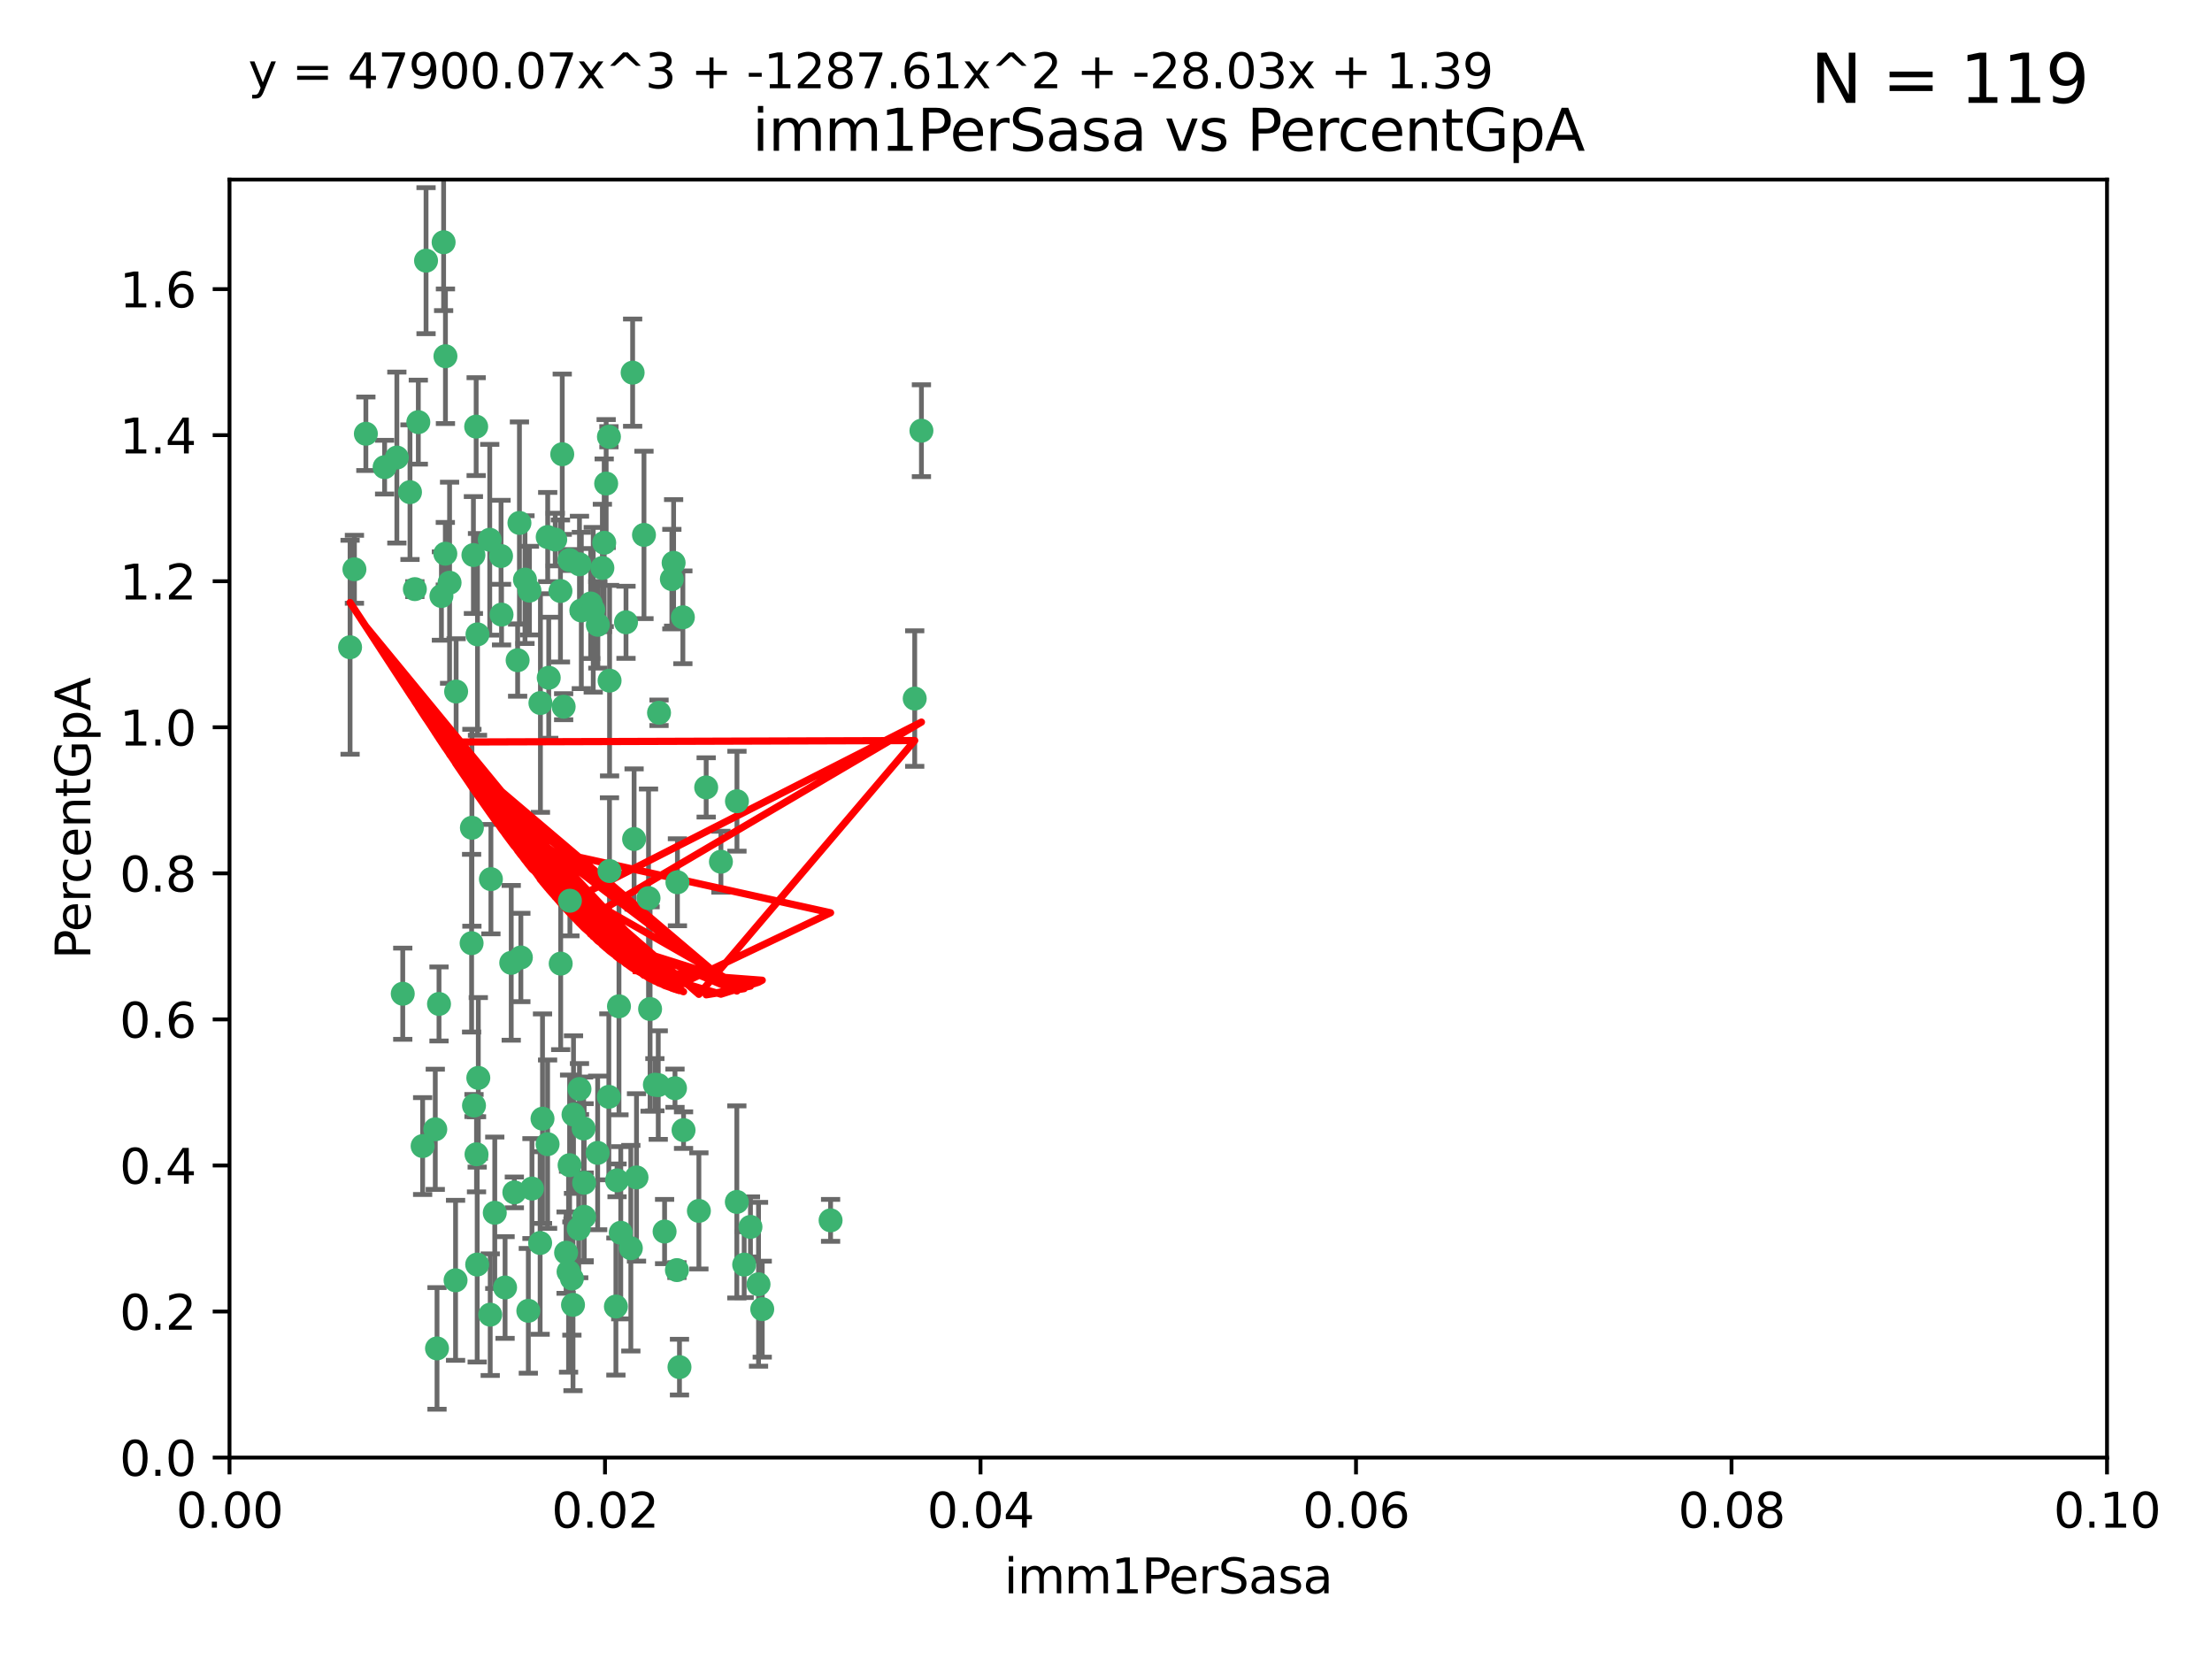 <?xml version="1.0" encoding="utf-8" standalone="no"?>
<!DOCTYPE svg PUBLIC "-//W3C//DTD SVG 1.1//EN"
  "http://www.w3.org/Graphics/SVG/1.1/DTD/svg11.dtd">
<svg xmlns:xlink="http://www.w3.org/1999/xlink" width="460.8pt" height="345.6pt" viewBox="0 0 460.8 345.6" xmlns="http://www.w3.org/2000/svg" version="1.1">
 <defs>
  <style type="text/css">*{stroke-linejoin: round; stroke-linecap: butt}</style>
 </defs>
 <g id="figure_1">
  <g id="patch_1">
   <path d="M 0 345.6 
L 460.8 345.6 
L 460.8 0 
L 0 0 
z
" style="fill: #ffffff"/>
  </g>
  <g id="axes_1">
   <g id="patch_2">
    <path d="M 47.81 303.64 
L 438.93 303.64 
L 438.93 37.411 
L 47.81 37.411 
z
" style="fill: #ffffff"/>
   </g>
   <g id="PathCollection_1">
    <defs>
     <path id="m1463f7535d" d="M 0 1.118 
C 0.297 1.118 0.581 1 0.791 0.791 
C 1 0.581 1.118 0.297 1.118 0 
C 1.118 -0.297 1 -0.581 0.791 -0.791 
C 0.581 -1 0.297 -1.118 0 -1.118 
C -0.297 -1.118 -0.581 -1 -0.791 -0.791 
C -1 -0.581 -1.118 -0.297 -1.118 0 
C -1.118 0.297 -1 0.581 -0.791 0.791 
C -0.581 1 -0.297 1.118 0 1.118 
z
" style="stroke: #3cb371"/>
    </defs>
    <g clip-path="url(#pd6498c3375)">
     <use xlink:href="#m1463f7535d" x="85.409" y="102.526" style="fill: #3cb371; stroke: #3cb371"/>
     <use xlink:href="#m1463f7535d" x="73.834" y="118.592" style="fill: #3cb371; stroke: #3cb371"/>
     <use xlink:href="#m1463f7535d" x="92.769" y="115.347" style="fill: #3cb371; stroke: #3cb371"/>
     <use xlink:href="#m1463f7535d" x="82.672" y="95.318" style="fill: #3cb371; stroke: #3cb371"/>
     <use xlink:href="#m1463f7535d" x="92.794" y="74.211" style="fill: #3cb371; stroke: #3cb371"/>
     <use xlink:href="#m1463f7535d" x="72.927" y="134.836" style="fill: #3cb371; stroke: #3cb371"/>
     <use xlink:href="#m1463f7535d" x="76.217" y="90.362" style="fill: #3cb371; stroke: #3cb371"/>
     <use xlink:href="#m1463f7535d" x="137.288" y="148.487" style="fill: #3cb371; stroke: #3cb371"/>
     <use xlink:href="#m1463f7535d" x="87.143" y="87.939" style="fill: #3cb371; stroke: #3cb371"/>
     <use xlink:href="#m1463f7535d" x="88.753" y="54.304" style="fill: #3cb371; stroke: #3cb371"/>
     <use xlink:href="#m1463f7535d" x="142.254" y="128.593" style="fill: #3cb371; stroke: #3cb371"/>
     <use xlink:href="#m1463f7535d" x="108.209" y="108.935" style="fill: #3cb371; stroke: #3cb371"/>
     <use xlink:href="#m1463f7535d" x="124.542" y="130.157" style="fill: #3cb371; stroke: #3cb371"/>
     <use xlink:href="#m1463f7535d" x="135.1" y="187.094" style="fill: #3cb371; stroke: #3cb371"/>
     <use xlink:href="#m1463f7535d" x="80.123" y="97.317" style="fill: #3cb371; stroke: #3cb371"/>
     <use xlink:href="#m1463f7535d" x="123.047" y="125.723" style="fill: #3cb371; stroke: #3cb371"/>
     <use xlink:href="#m1463f7535d" x="83.9" y="207.013" style="fill: #3cb371; stroke: #3cb371"/>
     <use xlink:href="#m1463f7535d" x="104.377" y="115.829" style="fill: #3cb371; stroke: #3cb371"/>
     <use xlink:href="#m1463f7535d" x="116.753" y="123.117" style="fill: #3cb371; stroke: #3cb371"/>
     <use xlink:href="#m1463f7535d" x="102.266" y="183.14" style="fill: #3cb371; stroke: #3cb371"/>
     <use xlink:href="#m1463f7535d" x="95.019" y="144.057" style="fill: #3cb371; stroke: #3cb371"/>
     <use xlink:href="#m1463f7535d" x="153.521" y="166.909" style="fill: #3cb371; stroke: #3cb371"/>
     <use xlink:href="#m1463f7535d" x="99.194" y="88.874" style="fill: #3cb371; stroke: #3cb371"/>
     <use xlink:href="#m1463f7535d" x="91.453" y="209.141" style="fill: #3cb371; stroke: #3cb371"/>
     <use xlink:href="#m1463f7535d" x="153.496" y="250.385" style="fill: #3cb371; stroke: #3cb371"/>
     <use xlink:href="#m1463f7535d" x="121.1" y="127.171" style="fill: #3cb371; stroke: #3cb371"/>
     <use xlink:href="#m1463f7535d" x="98.305" y="172.439" style="fill: #3cb371; stroke: #3cb371"/>
     <use xlink:href="#m1463f7535d" x="123.582" y="127.028" style="fill: #3cb371; stroke: #3cb371"/>
     <use xlink:href="#m1463f7535d" x="156.336" y="255.586" style="fill: #3cb371; stroke: #3cb371"/>
     <use xlink:href="#m1463f7535d" x="147.11" y="164.032" style="fill: #3cb371; stroke: #3cb371"/>
     <use xlink:href="#m1463f7535d" x="155.026" y="263.443" style="fill: #3cb371; stroke: #3cb371"/>
     <use xlink:href="#m1463f7535d" x="110.293" y="123.038" style="fill: #3cb371; stroke: #3cb371"/>
     <use xlink:href="#m1463f7535d" x="91.957" y="124.161" style="fill: #3cb371; stroke: #3cb371"/>
     <use xlink:href="#m1463f7535d" x="190.552" y="145.522" style="fill: #3cb371; stroke: #3cb371"/>
     <use xlink:href="#m1463f7535d" x="145.592" y="252.251" style="fill: #3cb371; stroke: #3cb371"/>
     <use xlink:href="#m1463f7535d" x="102.024" y="112.441" style="fill: #3cb371; stroke: #3cb371"/>
     <use xlink:href="#m1463f7535d" x="98.621" y="115.624" style="fill: #3cb371; stroke: #3cb371"/>
     <use xlink:href="#m1463f7535d" x="109.364" y="120.746" style="fill: #3cb371; stroke: #3cb371"/>
     <use xlink:href="#m1463f7535d" x="125.866" y="113.07" style="fill: #3cb371; stroke: #3cb371"/>
     <use xlink:href="#m1463f7535d" x="106.5" y="200.575" style="fill: #3cb371; stroke: #3cb371"/>
     <use xlink:href="#m1463f7535d" x="173.026" y="254.222" style="fill: #3cb371; stroke: #3cb371"/>
     <use xlink:href="#m1463f7535d" x="139.96" y="120.64" style="fill: #3cb371; stroke: #3cb371"/>
     <use xlink:href="#m1463f7535d" x="92.414" y="50.463" style="fill: #3cb371; stroke: #3cb371"/>
     <use xlink:href="#m1463f7535d" x="125.487" y="118.317" style="fill: #3cb371; stroke: #3cb371"/>
     <use xlink:href="#m1463f7535d" x="99.471" y="132.151" style="fill: #3cb371; stroke: #3cb371"/>
     <use xlink:href="#m1463f7535d" x="120.714" y="117.548" style="fill: #3cb371; stroke: #3cb371"/>
     <use xlink:href="#m1463f7535d" x="98.743" y="230.303" style="fill: #3cb371; stroke: #3cb371"/>
     <use xlink:href="#m1463f7535d" x="110.06" y="273.067" style="fill: #3cb371; stroke: #3cb371"/>
     <use xlink:href="#m1463f7535d" x="104.481" y="128.033" style="fill: #3cb371; stroke: #3cb371"/>
     <use xlink:href="#m1463f7535d" x="86.423" y="122.726" style="fill: #3cb371; stroke: #3cb371"/>
     <use xlink:href="#m1463f7535d" x="115.666" y="112.4" style="fill: #3cb371; stroke: #3cb371"/>
     <use xlink:href="#m1463f7535d" x="93.655" y="121.39" style="fill: #3cb371; stroke: #3cb371"/>
     <use xlink:href="#m1463f7535d" x="134.153" y="111.43" style="fill: #3cb371; stroke: #3cb371"/>
     <use xlink:href="#m1463f7535d" x="117.928" y="260.948" style="fill: #3cb371; stroke: #3cb371"/>
     <use xlink:href="#m1463f7535d" x="114.311" y="141.186" style="fill: #3cb371; stroke: #3cb371"/>
     <use xlink:href="#m1463f7535d" x="126.275" y="100.735" style="fill: #3cb371; stroke: #3cb371"/>
     <use xlink:href="#m1463f7535d" x="142.395" y="235.426" style="fill: #3cb371; stroke: #3cb371"/>
     <use xlink:href="#m1463f7535d" x="118.722" y="187.642" style="fill: #3cb371; stroke: #3cb371"/>
     <use xlink:href="#m1463f7535d" x="126.852" y="90.985" style="fill: #3cb371; stroke: #3cb371"/>
     <use xlink:href="#m1463f7535d" x="118.629" y="116.663" style="fill: #3cb371; stroke: #3cb371"/>
     <use xlink:href="#m1463f7535d" x="140.327" y="117.25" style="fill: #3cb371; stroke: #3cb371"/>
     <use xlink:href="#m1463f7535d" x="90.677" y="235.252" style="fill: #3cb371; stroke: #3cb371"/>
     <use xlink:href="#m1463f7535d" x="120.559" y="255.956" style="fill: #3cb371; stroke: #3cb371"/>
     <use xlink:href="#m1463f7535d" x="105.218" y="268.209" style="fill: #3cb371; stroke: #3cb371"/>
     <use xlink:href="#m1463f7535d" x="107.146" y="248.399" style="fill: #3cb371; stroke: #3cb371"/>
     <use xlink:href="#m1463f7535d" x="88.042" y="238.745" style="fill: #3cb371; stroke: #3cb371"/>
     <use xlink:href="#m1463f7535d" x="98.243" y="196.482" style="fill: #3cb371; stroke: #3cb371"/>
     <use xlink:href="#m1463f7535d" x="108.506" y="199.457" style="fill: #3cb371; stroke: #3cb371"/>
     <use xlink:href="#m1463f7535d" x="128.542" y="245.891" style="fill: #3cb371; stroke: #3cb371"/>
     <use xlink:href="#m1463f7535d" x="91.038" y="280.897" style="fill: #3cb371; stroke: #3cb371"/>
     <use xlink:href="#m1463f7535d" x="113.015" y="233.04" style="fill: #3cb371; stroke: #3cb371"/>
     <use xlink:href="#m1463f7535d" x="114.096" y="111.877" style="fill: #3cb371; stroke: #3cb371"/>
     <use xlink:href="#m1463f7535d" x="126.966" y="181.451" style="fill: #3cb371; stroke: #3cb371"/>
     <use xlink:href="#m1463f7535d" x="99.64" y="224.544" style="fill: #3cb371; stroke: #3cb371"/>
     <use xlink:href="#m1463f7535d" x="121.578" y="235.075" style="fill: #3cb371; stroke: #3cb371"/>
     <use xlink:href="#m1463f7535d" x="119.136" y="266.343" style="fill: #3cb371; stroke: #3cb371"/>
     <use xlink:href="#m1463f7535d" x="99.267" y="240.46" style="fill: #3cb371; stroke: #3cb371"/>
     <use xlink:href="#m1463f7535d" x="94.902" y="266.713" style="fill: #3cb371; stroke: #3cb371"/>
     <use xlink:href="#m1463f7535d" x="128.943" y="209.633" style="fill: #3cb371; stroke: #3cb371"/>
     <use xlink:href="#m1463f7535d" x="140.614" y="226.694" style="fill: #3cb371; stroke: #3cb371"/>
     <use xlink:href="#m1463f7535d" x="116.804" y="200.742" style="fill: #3cb371; stroke: #3cb371"/>
     <use xlink:href="#m1463f7535d" x="126.832" y="228.491" style="fill: #3cb371; stroke: #3cb371"/>
     <use xlink:href="#m1463f7535d" x="120.716" y="226.863" style="fill: #3cb371; stroke: #3cb371"/>
     <use xlink:href="#m1463f7535d" x="191.95" y="89.722" style="fill: #3cb371; stroke: #3cb371"/>
     <use xlink:href="#m1463f7535d" x="117.126" y="94.622" style="fill: #3cb371; stroke: #3cb371"/>
     <use xlink:href="#m1463f7535d" x="107.832" y="137.537" style="fill: #3cb371; stroke: #3cb371"/>
     <use xlink:href="#m1463f7535d" x="124.504" y="240.17" style="fill: #3cb371; stroke: #3cb371"/>
     <use xlink:href="#m1463f7535d" x="114.073" y="238.351" style="fill: #3cb371; stroke: #3cb371"/>
     <use xlink:href="#m1463f7535d" x="99.407" y="263.429" style="fill: #3cb371; stroke: #3cb371"/>
     <use xlink:href="#m1463f7535d" x="121.693" y="253.486" style="fill: #3cb371; stroke: #3cb371"/>
     <use xlink:href="#m1463f7535d" x="102.121" y="273.866" style="fill: #3cb371; stroke: #3cb371"/>
     <use xlink:href="#m1463f7535d" x="103.07" y="252.643" style="fill: #3cb371; stroke: #3cb371"/>
     <use xlink:href="#m1463f7535d" x="110.817" y="247.6" style="fill: #3cb371; stroke: #3cb371"/>
     <use xlink:href="#m1463f7535d" x="141.017" y="264.585" style="fill: #3cb371; stroke: #3cb371"/>
     <use xlink:href="#m1463f7535d" x="121.684" y="246.398" style="fill: #3cb371; stroke: #3cb371"/>
     <use xlink:href="#m1463f7535d" x="129.315" y="256.806" style="fill: #3cb371; stroke: #3cb371"/>
     <use xlink:href="#m1463f7535d" x="128.304" y="272.174" style="fill: #3cb371; stroke: #3cb371"/>
     <use xlink:href="#m1463f7535d" x="137.125" y="226.045" style="fill: #3cb371; stroke: #3cb371"/>
     <use xlink:href="#m1463f7535d" x="141.121" y="183.793" style="fill: #3cb371; stroke: #3cb371"/>
     <use xlink:href="#m1463f7535d" x="130.408" y="129.634" style="fill: #3cb371; stroke: #3cb371"/>
     <use xlink:href="#m1463f7535d" x="119.367" y="271.826" style="fill: #3cb371; stroke: #3cb371"/>
     <use xlink:href="#m1463f7535d" x="119.472" y="232.184" style="fill: #3cb371; stroke: #3cb371"/>
     <use xlink:href="#m1463f7535d" x="112.52" y="258.939" style="fill: #3cb371; stroke: #3cb371"/>
     <use xlink:href="#m1463f7535d" x="118.658" y="242.728" style="fill: #3cb371; stroke: #3cb371"/>
     <use xlink:href="#m1463f7535d" x="117.419" y="147.219" style="fill: #3cb371; stroke: #3cb371"/>
     <use xlink:href="#m1463f7535d" x="132.094" y="174.785" style="fill: #3cb371; stroke: #3cb371"/>
     <use xlink:href="#m1463f7535d" x="138.446" y="256.55" style="fill: #3cb371; stroke: #3cb371"/>
     <use xlink:href="#m1463f7535d" x="141.548" y="284.794" style="fill: #3cb371; stroke: #3cb371"/>
     <use xlink:href="#m1463f7535d" x="135.426" y="210.197" style="fill: #3cb371; stroke: #3cb371"/>
     <use xlink:href="#m1463f7535d" x="118.441" y="264.919" style="fill: #3cb371; stroke: #3cb371"/>
     <use xlink:href="#m1463f7535d" x="112.582" y="146.454" style="fill: #3cb371; stroke: #3cb371"/>
     <use xlink:href="#m1463f7535d" x="136.424" y="225.964" style="fill: #3cb371; stroke: #3cb371"/>
     <use xlink:href="#m1463f7535d" x="126.986" y="141.79" style="fill: #3cb371; stroke: #3cb371"/>
     <use xlink:href="#m1463f7535d" x="131.415" y="260.024" style="fill: #3cb371; stroke: #3cb371"/>
     <use xlink:href="#m1463f7535d" x="131.789" y="77.63" style="fill: #3cb371; stroke: #3cb371"/>
     <use xlink:href="#m1463f7535d" x="150.182" y="179.513" style="fill: #3cb371; stroke: #3cb371"/>
     <use xlink:href="#m1463f7535d" x="158.016" y="267.537" style="fill: #3cb371; stroke: #3cb371"/>
     <use xlink:href="#m1463f7535d" x="158.788" y="272.718" style="fill: #3cb371; stroke: #3cb371"/>
     <use xlink:href="#m1463f7535d" x="132.596" y="245.278" style="fill: #3cb371; stroke: #3cb371"/>
    </g>
   </g>
   <g id="matplotlib.axis_1">
    <g id="xtick_1">
     <g id="line2d_1">
      <defs>
       <path id="m37002dd6a3" d="M 0 0 
L 0 3.5 
" style="stroke: #000000; stroke-width: 0.8"/>
      </defs>
      <g>
       <use xlink:href="#m37002dd6a3" x="47.81" y="303.64" style="stroke: #000000; stroke-width: 0.8"/>
      </g>
     </g>
     <g id="text_1">
      <!-- 0.00 -->
      <g transform="translate(36.677 318.238)scale(0.1 -0.1)">
       <defs>
        <path id="DejaVuSans-30" d="M 2034 4250 
Q 1547 4250 1301 3770 
Q 1056 3291 1056 2328 
Q 1056 1369 1301 889 
Q 1547 409 2034 409 
Q 2525 409 2770 889 
Q 3016 1369 3016 2328 
Q 3016 3291 2770 3770 
Q 2525 4250 2034 4250 
z
M 2034 4750 
Q 2819 4750 3233 4129 
Q 3647 3509 3647 2328 
Q 3647 1150 3233 529 
Q 2819 -91 2034 -91 
Q 1250 -91 836 529 
Q 422 1150 422 2328 
Q 422 3509 836 4129 
Q 1250 4750 2034 4750 
z
" transform="scale(0.016)"/>
        <path id="DejaVuSans-2e" d="M 684 794 
L 1344 794 
L 1344 0 
L 684 0 
L 684 794 
z
" transform="scale(0.016)"/>
       </defs>
       <use xlink:href="#DejaVuSans-30"/>
       <use xlink:href="#DejaVuSans-2e" x="63.623"/>
       <use xlink:href="#DejaVuSans-30" x="95.41"/>
       <use xlink:href="#DejaVuSans-30" x="159.033"/>
      </g>
     </g>
    </g>
    <g id="xtick_2">
     <g id="line2d_2">
      <g>
       <use xlink:href="#m37002dd6a3" x="126.034" y="303.64" style="stroke: #000000; stroke-width: 0.8"/>
      </g>
     </g>
     <g id="text_2">
      <!-- 0.02 -->
      <g transform="translate(114.901 318.238)scale(0.1 -0.1)">
       <defs>
        <path id="DejaVuSans-32" d="M 1228 531 
L 3431 531 
L 3431 0 
L 469 0 
L 469 531 
Q 828 903 1448 1529 
Q 2069 2156 2228 2338 
Q 2531 2678 2651 2914 
Q 2772 3150 2772 3378 
Q 2772 3750 2511 3984 
Q 2250 4219 1831 4219 
Q 1534 4219 1204 4116 
Q 875 4013 500 3803 
L 500 4441 
Q 881 4594 1212 4672 
Q 1544 4750 1819 4750 
Q 2544 4750 2975 4387 
Q 3406 4025 3406 3419 
Q 3406 3131 3298 2873 
Q 3191 2616 2906 2266 
Q 2828 2175 2409 1742 
Q 1991 1309 1228 531 
z
" transform="scale(0.016)"/>
       </defs>
       <use xlink:href="#DejaVuSans-30"/>
       <use xlink:href="#DejaVuSans-2e" x="63.623"/>
       <use xlink:href="#DejaVuSans-30" x="95.41"/>
       <use xlink:href="#DejaVuSans-32" x="159.033"/>
      </g>
     </g>
    </g>
    <g id="xtick_3">
     <g id="line2d_3">
      <g>
       <use xlink:href="#m37002dd6a3" x="204.258" y="303.64" style="stroke: #000000; stroke-width: 0.8"/>
      </g>
     </g>
     <g id="text_3">
      <!-- 0.04 -->
      <g transform="translate(193.125 318.238)scale(0.1 -0.1)">
       <defs>
        <path id="DejaVuSans-34" d="M 2419 4116 
L 825 1625 
L 2419 1625 
L 2419 4116 
z
M 2253 4666 
L 3047 4666 
L 3047 1625 
L 3713 1625 
L 3713 1100 
L 3047 1100 
L 3047 0 
L 2419 0 
L 2419 1100 
L 313 1100 
L 313 1709 
L 2253 4666 
z
" transform="scale(0.016)"/>
       </defs>
       <use xlink:href="#DejaVuSans-30"/>
       <use xlink:href="#DejaVuSans-2e" x="63.623"/>
       <use xlink:href="#DejaVuSans-30" x="95.41"/>
       <use xlink:href="#DejaVuSans-34" x="159.033"/>
      </g>
     </g>
    </g>
    <g id="xtick_4">
     <g id="line2d_4">
      <g>
       <use xlink:href="#m37002dd6a3" x="282.482" y="303.64" style="stroke: #000000; stroke-width: 0.8"/>
      </g>
     </g>
     <g id="text_4">
      <!-- 0.06 -->
      <g transform="translate(271.349 318.238)scale(0.1 -0.1)">
       <defs>
        <path id="DejaVuSans-36" d="M 2113 2584 
Q 1688 2584 1439 2293 
Q 1191 2003 1191 1497 
Q 1191 994 1439 701 
Q 1688 409 2113 409 
Q 2538 409 2786 701 
Q 3034 994 3034 1497 
Q 3034 2003 2786 2293 
Q 2538 2584 2113 2584 
z
M 3366 4563 
L 3366 3988 
Q 3128 4100 2886 4159 
Q 2644 4219 2406 4219 
Q 1781 4219 1451 3797 
Q 1122 3375 1075 2522 
Q 1259 2794 1537 2939 
Q 1816 3084 2150 3084 
Q 2853 3084 3261 2657 
Q 3669 2231 3669 1497 
Q 3669 778 3244 343 
Q 2819 -91 2113 -91 
Q 1303 -91 875 529 
Q 447 1150 447 2328 
Q 447 3434 972 4092 
Q 1497 4750 2381 4750 
Q 2619 4750 2861 4703 
Q 3103 4656 3366 4563 
z
" transform="scale(0.016)"/>
       </defs>
       <use xlink:href="#DejaVuSans-30"/>
       <use xlink:href="#DejaVuSans-2e" x="63.623"/>
       <use xlink:href="#DejaVuSans-30" x="95.41"/>
       <use xlink:href="#DejaVuSans-36" x="159.033"/>
      </g>
     </g>
    </g>
    <g id="xtick_5">
     <g id="line2d_5">
      <g>
       <use xlink:href="#m37002dd6a3" x="360.706" y="303.64" style="stroke: #000000; stroke-width: 0.8"/>
      </g>
     </g>
     <g id="text_5">
      <!-- 0.08 -->
      <g transform="translate(349.573 318.238)scale(0.1 -0.1)">
       <defs>
        <path id="DejaVuSans-38" d="M 2034 2216 
Q 1584 2216 1326 1975 
Q 1069 1734 1069 1313 
Q 1069 891 1326 650 
Q 1584 409 2034 409 
Q 2484 409 2743 651 
Q 3003 894 3003 1313 
Q 3003 1734 2745 1975 
Q 2488 2216 2034 2216 
z
M 1403 2484 
Q 997 2584 770 2862 
Q 544 3141 544 3541 
Q 544 4100 942 4425 
Q 1341 4750 2034 4750 
Q 2731 4750 3128 4425 
Q 3525 4100 3525 3541 
Q 3525 3141 3298 2862 
Q 3072 2584 2669 2484 
Q 3125 2378 3379 2068 
Q 3634 1759 3634 1313 
Q 3634 634 3220 271 
Q 2806 -91 2034 -91 
Q 1263 -91 848 271 
Q 434 634 434 1313 
Q 434 1759 690 2068 
Q 947 2378 1403 2484 
z
M 1172 3481 
Q 1172 3119 1398 2916 
Q 1625 2713 2034 2713 
Q 2441 2713 2670 2916 
Q 2900 3119 2900 3481 
Q 2900 3844 2670 4047 
Q 2441 4250 2034 4250 
Q 1625 4250 1398 4047 
Q 1172 3844 1172 3481 
z
" transform="scale(0.016)"/>
       </defs>
       <use xlink:href="#DejaVuSans-30"/>
       <use xlink:href="#DejaVuSans-2e" x="63.623"/>
       <use xlink:href="#DejaVuSans-30" x="95.41"/>
       <use xlink:href="#DejaVuSans-38" x="159.033"/>
      </g>
     </g>
    </g>
    <g id="xtick_6">
     <g id="line2d_6">
      <g>
       <use xlink:href="#m37002dd6a3" x="438.93" y="303.64" style="stroke: #000000; stroke-width: 0.8"/>
      </g>
     </g>
     <g id="text_6">
      <!-- 0.10 -->
      <g transform="translate(427.797 318.238)scale(0.1 -0.1)">
       <defs>
        <path id="DejaVuSans-31" d="M 794 531 
L 1825 531 
L 1825 4091 
L 703 3866 
L 703 4441 
L 1819 4666 
L 2450 4666 
L 2450 531 
L 3481 531 
L 3481 0 
L 794 0 
L 794 531 
z
" transform="scale(0.016)"/>
       </defs>
       <use xlink:href="#DejaVuSans-30"/>
       <use xlink:href="#DejaVuSans-2e" x="63.623"/>
       <use xlink:href="#DejaVuSans-31" x="95.41"/>
       <use xlink:href="#DejaVuSans-30" x="159.033"/>
      </g>
     </g>
    </g>
    <g id="text_7">
     <!-- imm1PerSasa -->
     <g transform="translate(209.186 331.917)scale(0.1 -0.1)">
      <defs>
       <path id="DejaVuSans-69" d="M 603 3500 
L 1178 3500 
L 1178 0 
L 603 0 
L 603 3500 
z
M 603 4863 
L 1178 4863 
L 1178 4134 
L 603 4134 
L 603 4863 
z
" transform="scale(0.016)"/>
       <path id="DejaVuSans-6d" d="M 3328 2828 
Q 3544 3216 3844 3400 
Q 4144 3584 4550 3584 
Q 5097 3584 5394 3201 
Q 5691 2819 5691 2113 
L 5691 0 
L 5113 0 
L 5113 2094 
Q 5113 2597 4934 2840 
Q 4756 3084 4391 3084 
Q 3944 3084 3684 2787 
Q 3425 2491 3425 1978 
L 3425 0 
L 2847 0 
L 2847 2094 
Q 2847 2600 2669 2842 
Q 2491 3084 2119 3084 
Q 1678 3084 1418 2786 
Q 1159 2488 1159 1978 
L 1159 0 
L 581 0 
L 581 3500 
L 1159 3500 
L 1159 2956 
Q 1356 3278 1631 3431 
Q 1906 3584 2284 3584 
Q 2666 3584 2933 3390 
Q 3200 3197 3328 2828 
z
" transform="scale(0.016)"/>
       <path id="DejaVuSans-50" d="M 1259 4147 
L 1259 2394 
L 2053 2394 
Q 2494 2394 2734 2622 
Q 2975 2850 2975 3272 
Q 2975 3691 2734 3919 
Q 2494 4147 2053 4147 
L 1259 4147 
z
M 628 4666 
L 2053 4666 
Q 2838 4666 3239 4311 
Q 3641 3956 3641 3272 
Q 3641 2581 3239 2228 
Q 2838 1875 2053 1875 
L 1259 1875 
L 1259 0 
L 628 0 
L 628 4666 
z
" transform="scale(0.016)"/>
       <path id="DejaVuSans-65" d="M 3597 1894 
L 3597 1613 
L 953 1613 
Q 991 1019 1311 708 
Q 1631 397 2203 397 
Q 2534 397 2845 478 
Q 3156 559 3463 722 
L 3463 178 
Q 3153 47 2828 -22 
Q 2503 -91 2169 -91 
Q 1331 -91 842 396 
Q 353 884 353 1716 
Q 353 2575 817 3079 
Q 1281 3584 2069 3584 
Q 2775 3584 3186 3129 
Q 3597 2675 3597 1894 
z
M 3022 2063 
Q 3016 2534 2758 2815 
Q 2500 3097 2075 3097 
Q 1594 3097 1305 2825 
Q 1016 2553 972 2059 
L 3022 2063 
z
" transform="scale(0.016)"/>
       <path id="DejaVuSans-72" d="M 2631 2963 
Q 2534 3019 2420 3045 
Q 2306 3072 2169 3072 
Q 1681 3072 1420 2755 
Q 1159 2438 1159 1844 
L 1159 0 
L 581 0 
L 581 3500 
L 1159 3500 
L 1159 2956 
Q 1341 3275 1631 3429 
Q 1922 3584 2338 3584 
Q 2397 3584 2469 3576 
Q 2541 3569 2628 3553 
L 2631 2963 
z
" transform="scale(0.016)"/>
       <path id="DejaVuSans-53" d="M 3425 4513 
L 3425 3897 
Q 3066 4069 2747 4153 
Q 2428 4238 2131 4238 
Q 1616 4238 1336 4038 
Q 1056 3838 1056 3469 
Q 1056 3159 1242 3001 
Q 1428 2844 1947 2747 
L 2328 2669 
Q 3034 2534 3370 2195 
Q 3706 1856 3706 1288 
Q 3706 609 3251 259 
Q 2797 -91 1919 -91 
Q 1588 -91 1214 -16 
Q 841 59 441 206 
L 441 856 
Q 825 641 1194 531 
Q 1563 422 1919 422 
Q 2459 422 2753 634 
Q 3047 847 3047 1241 
Q 3047 1584 2836 1778 
Q 2625 1972 2144 2069 
L 1759 2144 
Q 1053 2284 737 2584 
Q 422 2884 422 3419 
Q 422 4038 858 4394 
Q 1294 4750 2059 4750 
Q 2388 4750 2728 4690 
Q 3069 4631 3425 4513 
z
" transform="scale(0.016)"/>
       <path id="DejaVuSans-61" d="M 2194 1759 
Q 1497 1759 1228 1600 
Q 959 1441 959 1056 
Q 959 750 1161 570 
Q 1363 391 1709 391 
Q 2188 391 2477 730 
Q 2766 1069 2766 1631 
L 2766 1759 
L 2194 1759 
z
M 3341 1997 
L 3341 0 
L 2766 0 
L 2766 531 
Q 2569 213 2275 61 
Q 1981 -91 1556 -91 
Q 1019 -91 701 211 
Q 384 513 384 1019 
Q 384 1609 779 1909 
Q 1175 2209 1959 2209 
L 2766 2209 
L 2766 2266 
Q 2766 2663 2505 2880 
Q 2244 3097 1772 3097 
Q 1472 3097 1187 3025 
Q 903 2953 641 2809 
L 641 3341 
Q 956 3463 1253 3523 
Q 1550 3584 1831 3584 
Q 2591 3584 2966 3190 
Q 3341 2797 3341 1997 
z
" transform="scale(0.016)"/>
       <path id="DejaVuSans-73" d="M 2834 3397 
L 2834 2853 
Q 2591 2978 2328 3040 
Q 2066 3103 1784 3103 
Q 1356 3103 1142 2972 
Q 928 2841 928 2578 
Q 928 2378 1081 2264 
Q 1234 2150 1697 2047 
L 1894 2003 
Q 2506 1872 2764 1633 
Q 3022 1394 3022 966 
Q 3022 478 2636 193 
Q 2250 -91 1575 -91 
Q 1294 -91 989 -36 
Q 684 19 347 128 
L 347 722 
Q 666 556 975 473 
Q 1284 391 1588 391 
Q 1994 391 2212 530 
Q 2431 669 2431 922 
Q 2431 1156 2273 1281 
Q 2116 1406 1581 1522 
L 1381 1569 
Q 847 1681 609 1914 
Q 372 2147 372 2553 
Q 372 3047 722 3315 
Q 1072 3584 1716 3584 
Q 2034 3584 2315 3537 
Q 2597 3491 2834 3397 
z
" transform="scale(0.016)"/>
      </defs>
      <use xlink:href="#DejaVuSans-69"/>
      <use xlink:href="#DejaVuSans-6d" x="27.783"/>
      <use xlink:href="#DejaVuSans-6d" x="125.195"/>
      <use xlink:href="#DejaVuSans-31" x="222.607"/>
      <use xlink:href="#DejaVuSans-50" x="286.23"/>
      <use xlink:href="#DejaVuSans-65" x="342.908"/>
      <use xlink:href="#DejaVuSans-72" x="404.432"/>
      <use xlink:href="#DejaVuSans-53" x="445.545"/>
      <use xlink:href="#DejaVuSans-61" x="509.021"/>
      <use xlink:href="#DejaVuSans-73" x="570.301"/>
      <use xlink:href="#DejaVuSans-61" x="622.4"/>
     </g>
    </g>
   </g>
   <g id="matplotlib.axis_2">
    <g id="ytick_1">
     <g id="line2d_7">
      <defs>
       <path id="m8d1e65160c" d="M 0 0 
L -3.5 0 
" style="stroke: #000000; stroke-width: 0.8"/>
      </defs>
      <g>
       <use xlink:href="#m8d1e65160c" x="47.81" y="303.64" style="stroke: #000000; stroke-width: 0.8"/>
      </g>
     </g>
     <g id="text_8">
      <!-- 0.0 -->
      <g transform="translate(24.907 307.439)scale(0.1 -0.1)">
       <use xlink:href="#DejaVuSans-30"/>
       <use xlink:href="#DejaVuSans-2e" x="63.623"/>
       <use xlink:href="#DejaVuSans-30" x="95.41"/>
      </g>
     </g>
    </g>
    <g id="ytick_2">
     <g id="line2d_8">
      <g>
       <use xlink:href="#m8d1e65160c" x="47.81" y="273.214" style="stroke: #000000; stroke-width: 0.8"/>
      </g>
     </g>
     <g id="text_9">
      <!-- 0.2 -->
      <g transform="translate(24.907 277.013)scale(0.1 -0.1)">
       <use xlink:href="#DejaVuSans-30"/>
       <use xlink:href="#DejaVuSans-2e" x="63.623"/>
       <use xlink:href="#DejaVuSans-32" x="95.41"/>
      </g>
     </g>
    </g>
    <g id="ytick_3">
     <g id="line2d_9">
      <g>
       <use xlink:href="#m8d1e65160c" x="47.81" y="242.788" style="stroke: #000000; stroke-width: 0.8"/>
      </g>
     </g>
     <g id="text_10">
      <!-- 0.4 -->
      <g transform="translate(24.907 246.587)scale(0.1 -0.1)">
       <use xlink:href="#DejaVuSans-30"/>
       <use xlink:href="#DejaVuSans-2e" x="63.623"/>
       <use xlink:href="#DejaVuSans-34" x="95.41"/>
      </g>
     </g>
    </g>
    <g id="ytick_4">
     <g id="line2d_10">
      <g>
       <use xlink:href="#m8d1e65160c" x="47.81" y="212.362" style="stroke: #000000; stroke-width: 0.8"/>
      </g>
     </g>
     <g id="text_11">
      <!-- 0.6 -->
      <g transform="translate(24.907 216.161)scale(0.1 -0.1)">
       <use xlink:href="#DejaVuSans-30"/>
       <use xlink:href="#DejaVuSans-2e" x="63.623"/>
       <use xlink:href="#DejaVuSans-36" x="95.41"/>
      </g>
     </g>
    </g>
    <g id="ytick_5">
     <g id="line2d_11">
      <g>
       <use xlink:href="#m8d1e65160c" x="47.81" y="181.935" style="stroke: #000000; stroke-width: 0.8"/>
      </g>
     </g>
     <g id="text_12">
      <!-- 0.8 -->
      <g transform="translate(24.907 185.735)scale(0.1 -0.1)">
       <use xlink:href="#DejaVuSans-30"/>
       <use xlink:href="#DejaVuSans-2e" x="63.623"/>
       <use xlink:href="#DejaVuSans-38" x="95.41"/>
      </g>
     </g>
    </g>
    <g id="ytick_6">
     <g id="line2d_12">
      <g>
       <use xlink:href="#m8d1e65160c" x="47.81" y="151.509" style="stroke: #000000; stroke-width: 0.8"/>
      </g>
     </g>
     <g id="text_13">
      <!-- 1.0 -->
      <g transform="translate(24.907 155.308)scale(0.1 -0.1)">
       <use xlink:href="#DejaVuSans-31"/>
       <use xlink:href="#DejaVuSans-2e" x="63.623"/>
       <use xlink:href="#DejaVuSans-30" x="95.41"/>
      </g>
     </g>
    </g>
    <g id="ytick_7">
     <g id="line2d_13">
      <g>
       <use xlink:href="#m8d1e65160c" x="47.81" y="121.083" style="stroke: #000000; stroke-width: 0.8"/>
      </g>
     </g>
     <g id="text_14">
      <!-- 1.2 -->
      <g transform="translate(24.907 124.882)scale(0.1 -0.1)">
       <use xlink:href="#DejaVuSans-31"/>
       <use xlink:href="#DejaVuSans-2e" x="63.623"/>
       <use xlink:href="#DejaVuSans-32" x="95.41"/>
      </g>
     </g>
    </g>
    <g id="ytick_8">
     <g id="line2d_14">
      <g>
       <use xlink:href="#m8d1e65160c" x="47.81" y="90.657" style="stroke: #000000; stroke-width: 0.8"/>
      </g>
     </g>
     <g id="text_15">
      <!-- 1.4 -->
      <g transform="translate(24.907 94.456)scale(0.1 -0.1)">
       <use xlink:href="#DejaVuSans-31"/>
       <use xlink:href="#DejaVuSans-2e" x="63.623"/>
       <use xlink:href="#DejaVuSans-34" x="95.41"/>
      </g>
     </g>
    </g>
    <g id="ytick_9">
     <g id="line2d_15">
      <g>
       <use xlink:href="#m8d1e65160c" x="47.81" y="60.231" style="stroke: #000000; stroke-width: 0.8"/>
      </g>
     </g>
     <g id="text_16">
      <!-- 1.6 -->
      <g transform="translate(24.907 64.03)scale(0.1 -0.1)">
       <use xlink:href="#DejaVuSans-31"/>
       <use xlink:href="#DejaVuSans-2e" x="63.623"/>
       <use xlink:href="#DejaVuSans-36" x="95.41"/>
      </g>
     </g>
    </g>
    <g id="text_17">
     <!-- PercentGpA -->
     <g transform="translate(18.827 199.802)rotate(-90)scale(0.1 -0.1)">
      <defs>
       <path id="DejaVuSans-63" d="M 3122 3366 
L 3122 2828 
Q 2878 2963 2633 3030 
Q 2388 3097 2138 3097 
Q 1578 3097 1268 2742 
Q 959 2388 959 1747 
Q 959 1106 1268 751 
Q 1578 397 2138 397 
Q 2388 397 2633 464 
Q 2878 531 3122 666 
L 3122 134 
Q 2881 22 2623 -34 
Q 2366 -91 2075 -91 
Q 1284 -91 818 406 
Q 353 903 353 1747 
Q 353 2603 823 3093 
Q 1294 3584 2113 3584 
Q 2378 3584 2631 3529 
Q 2884 3475 3122 3366 
z
" transform="scale(0.016)"/>
       <path id="DejaVuSans-6e" d="M 3513 2113 
L 3513 0 
L 2938 0 
L 2938 2094 
Q 2938 2591 2744 2837 
Q 2550 3084 2163 3084 
Q 1697 3084 1428 2787 
Q 1159 2491 1159 1978 
L 1159 0 
L 581 0 
L 581 3500 
L 1159 3500 
L 1159 2956 
Q 1366 3272 1645 3428 
Q 1925 3584 2291 3584 
Q 2894 3584 3203 3211 
Q 3513 2838 3513 2113 
z
" transform="scale(0.016)"/>
       <path id="DejaVuSans-74" d="M 1172 4494 
L 1172 3500 
L 2356 3500 
L 2356 3053 
L 1172 3053 
L 1172 1153 
Q 1172 725 1289 603 
Q 1406 481 1766 481 
L 2356 481 
L 2356 0 
L 1766 0 
Q 1100 0 847 248 
Q 594 497 594 1153 
L 594 3053 
L 172 3053 
L 172 3500 
L 594 3500 
L 594 4494 
L 1172 4494 
z
" transform="scale(0.016)"/>
       <path id="DejaVuSans-47" d="M 3809 666 
L 3809 1919 
L 2778 1919 
L 2778 2438 
L 4434 2438 
L 4434 434 
Q 4069 175 3628 42 
Q 3188 -91 2688 -91 
Q 1594 -91 976 548 
Q 359 1188 359 2328 
Q 359 3472 976 4111 
Q 1594 4750 2688 4750 
Q 3144 4750 3555 4637 
Q 3966 4525 4313 4306 
L 4313 3634 
Q 3963 3931 3569 4081 
Q 3175 4231 2741 4231 
Q 1884 4231 1454 3753 
Q 1025 3275 1025 2328 
Q 1025 1384 1454 906 
Q 1884 428 2741 428 
Q 3075 428 3337 486 
Q 3600 544 3809 666 
z
" transform="scale(0.016)"/>
       <path id="DejaVuSans-70" d="M 1159 525 
L 1159 -1331 
L 581 -1331 
L 581 3500 
L 1159 3500 
L 1159 2969 
Q 1341 3281 1617 3432 
Q 1894 3584 2278 3584 
Q 2916 3584 3314 3078 
Q 3713 2572 3713 1747 
Q 3713 922 3314 415 
Q 2916 -91 2278 -91 
Q 1894 -91 1617 61 
Q 1341 213 1159 525 
z
M 3116 1747 
Q 3116 2381 2855 2742 
Q 2594 3103 2138 3103 
Q 1681 3103 1420 2742 
Q 1159 2381 1159 1747 
Q 1159 1113 1420 752 
Q 1681 391 2138 391 
Q 2594 391 2855 752 
Q 3116 1113 3116 1747 
z
" transform="scale(0.016)"/>
       <path id="DejaVuSans-41" d="M 2188 4044 
L 1331 1722 
L 3047 1722 
L 2188 4044 
z
M 1831 4666 
L 2547 4666 
L 4325 0 
L 3669 0 
L 3244 1197 
L 1141 1197 
L 716 0 
L 50 0 
L 1831 4666 
z
" transform="scale(0.016)"/>
      </defs>
      <use xlink:href="#DejaVuSans-50"/>
      <use xlink:href="#DejaVuSans-65" x="56.678"/>
      <use xlink:href="#DejaVuSans-72" x="118.201"/>
      <use xlink:href="#DejaVuSans-63" x="157.064"/>
      <use xlink:href="#DejaVuSans-65" x="212.045"/>
      <use xlink:href="#DejaVuSans-6e" x="273.568"/>
      <use xlink:href="#DejaVuSans-74" x="336.947"/>
      <use xlink:href="#DejaVuSans-47" x="376.156"/>
      <use xlink:href="#DejaVuSans-70" x="453.646"/>
      <use xlink:href="#DejaVuSans-41" x="517.123"/>
     </g>
    </g>
   </g>
   <g id="LineCollection_1">
    <path d="M 85.409 116.551 
L 85.409 88.502 
" clip-path="url(#pd6498c3375)" style="fill: none; stroke: #696969"/>
    <path d="M 73.834 125.671 
L 73.834 111.513 
" clip-path="url(#pd6498c3375)" style="fill: none; stroke: #696969"/>
    <path d="M 92.769 121.856 
L 92.769 108.837 
" clip-path="url(#pd6498c3375)" style="fill: none; stroke: #696969"/>
    <path d="M 82.672 113.125 
L 82.672 77.511 
" clip-path="url(#pd6498c3375)" style="fill: none; stroke: #696969"/>
    <path d="M 92.794 88.233 
L 92.794 60.19 
" clip-path="url(#pd6498c3375)" style="fill: none; stroke: #696969"/>
    <path d="M 72.927 157.119 
L 72.927 112.554 
" clip-path="url(#pd6498c3375)" style="fill: none; stroke: #696969"/>
    <path d="M 76.217 98.017 
L 76.217 82.708 
" clip-path="url(#pd6498c3375)" style="fill: none; stroke: #696969"/>
    <path d="M 137.288 151.141 
L 137.288 145.832 
" clip-path="url(#pd6498c3375)" style="fill: none; stroke: #696969"/>
    <path d="M 87.143 96.688 
L 87.143 79.189 
" clip-path="url(#pd6498c3375)" style="fill: none; stroke: #696969"/>
    <path d="M 88.753 69.514 
L 88.753 39.094 
" clip-path="url(#pd6498c3375)" style="fill: none; stroke: #696969"/>
    <path d="M 142.254 138.259 
L 142.254 118.927 
" clip-path="url(#pd6498c3375)" style="fill: none; stroke: #696969"/>
    <path d="M 108.209 129.975 
L 108.209 87.895 
" clip-path="url(#pd6498c3375)" style="fill: none; stroke: #696969"/>
    <path d="M 124.542 139.176 
L 124.542 121.139 
" clip-path="url(#pd6498c3375)" style="fill: none; stroke: #696969"/>
    <path d="M 135.1 209.823 
L 135.1 164.366 
" clip-path="url(#pd6498c3375)" style="fill: none; stroke: #696969"/>
    <path d="M 80.123 102.911 
L 80.123 91.723 
" clip-path="url(#pd6498c3375)" style="fill: none; stroke: #696969"/>
    <path d="M 123.047 137.173 
L 123.047 114.273 
" clip-path="url(#pd6498c3375)" style="fill: none; stroke: #696969"/>
    <path d="M 83.9 216.511 
L 83.9 197.514 
" clip-path="url(#pd6498c3375)" style="fill: none; stroke: #696969"/>
    <path d="M 104.377 127.434 
L 104.377 104.223 
" clip-path="url(#pd6498c3375)" style="fill: none; stroke: #696969"/>
    <path d="M 116.753 137.906 
L 116.753 108.328 
" clip-path="url(#pd6498c3375)" style="fill: none; stroke: #696969"/>
    <path d="M 102.266 194.535 
L 102.266 171.745 
" clip-path="url(#pd6498c3375)" style="fill: none; stroke: #696969"/>
    <path d="M 95.019 155.054 
L 95.019 133.06 
" clip-path="url(#pd6498c3375)" style="fill: none; stroke: #696969"/>
    <path d="M 153.521 177.313 
L 153.521 156.505 
" clip-path="url(#pd6498c3375)" style="fill: none; stroke: #696969"/>
    <path d="M 99.194 99.068 
L 99.194 78.679 
" clip-path="url(#pd6498c3375)" style="fill: none; stroke: #696969"/>
    <path d="M 91.453 216.853 
L 91.453 201.43 
" clip-path="url(#pd6498c3375)" style="fill: none; stroke: #696969"/>
    <path d="M 153.496 270.394 
L 153.496 230.377 
" clip-path="url(#pd6498c3375)" style="fill: none; stroke: #696969"/>
    <path d="M 121.1 143.45 
L 121.1 110.892 
" clip-path="url(#pd6498c3375)" style="fill: none; stroke: #696969"/>
    <path d="M 98.305 192.948 
L 98.305 151.931 
" clip-path="url(#pd6498c3375)" style="fill: none; stroke: #696969"/>
    <path d="M 123.582 144.184 
L 123.582 109.872 
" clip-path="url(#pd6498c3375)" style="fill: none; stroke: #696969"/>
    <path d="M 156.336 261.846 
L 156.336 249.326 
" clip-path="url(#pd6498c3375)" style="fill: none; stroke: #696969"/>
    <path d="M 147.11 170.206 
L 147.11 157.858 
" clip-path="url(#pd6498c3375)" style="fill: none; stroke: #696969"/>
    <path d="M 155.026 270.302 
L 155.026 256.584 
" clip-path="url(#pd6498c3375)" style="fill: none; stroke: #696969"/>
    <path d="M 110.293 132.269 
L 110.293 113.807 
" clip-path="url(#pd6498c3375)" style="fill: none; stroke: #696969"/>
    <path d="M 91.957 133.371 
L 91.957 114.951 
" clip-path="url(#pd6498c3375)" style="fill: none; stroke: #696969"/>
    <path d="M 190.552 159.637 
L 190.552 131.407 
" clip-path="url(#pd6498c3375)" style="fill: none; stroke: #696969"/>
    <path d="M 145.592 264.346 
L 145.592 240.155 
" clip-path="url(#pd6498c3375)" style="fill: none; stroke: #696969"/>
    <path d="M 102.024 132.308 
L 102.024 92.574 
" clip-path="url(#pd6498c3375)" style="fill: none; stroke: #696969"/>
    <path d="M 98.621 127.805 
L 98.621 103.444 
" clip-path="url(#pd6498c3375)" style="fill: none; stroke: #696969"/>
    <path d="M 109.364 134.052 
L 109.364 107.441 
" clip-path="url(#pd6498c3375)" style="fill: none; stroke: #696969"/>
    <path d="M 125.866 130.531 
L 125.866 95.608 
" clip-path="url(#pd6498c3375)" style="fill: none; stroke: #696969"/>
    <path d="M 106.5 216.692 
L 106.5 184.457 
" clip-path="url(#pd6498c3375)" style="fill: none; stroke: #696969"/>
    <path d="M 173.026 258.588 
L 173.026 249.857 
" clip-path="url(#pd6498c3375)" style="fill: none; stroke: #696969"/>
    <path d="M 139.96 131.008 
L 139.96 110.272 
" clip-path="url(#pd6498c3375)" style="fill: none; stroke: #696969"/>
    <path d="M 92.414 64.704 
L 92.414 36.222 
" clip-path="url(#pd6498c3375)" style="fill: none; stroke: #696969"/>
    <path d="M 125.487 131.588 
L 125.487 105.046 
" clip-path="url(#pd6498c3375)" style="fill: none; stroke: #696969"/>
    <path d="M 99.471 153.161 
L 99.471 111.142 
" clip-path="url(#pd6498c3375)" style="fill: none; stroke: #696969"/>
    <path d="M 120.714 127.556 
L 120.714 107.539 
" clip-path="url(#pd6498c3375)" style="fill: none; stroke: #696969"/>
    <path d="M 98.743 232.607 
L 98.743 227.999 
" clip-path="url(#pd6498c3375)" style="fill: none; stroke: #696969"/>
    <path d="M 110.06 286.059 
L 110.06 260.074 
" clip-path="url(#pd6498c3375)" style="fill: none; stroke: #696969"/>
    <path d="M 104.481 134.352 
L 104.481 121.715 
" clip-path="url(#pd6498c3375)" style="fill: none; stroke: #696969"/>
    <path d="M 86.423 124.287 
L 86.423 121.164 
" clip-path="url(#pd6498c3375)" style="fill: none; stroke: #696969"/>
    <path d="M 115.666 117.881 
L 115.666 106.919 
" clip-path="url(#pd6498c3375)" style="fill: none; stroke: #696969"/>
    <path d="M 93.655 142.334 
L 93.655 100.445 
" clip-path="url(#pd6498c3375)" style="fill: none; stroke: #696969"/>
    <path d="M 134.153 128.867 
L 134.153 93.993 
" clip-path="url(#pd6498c3375)" style="fill: none; stroke: #696969"/>
    <path d="M 117.928 269.417 
L 117.928 252.479 
" clip-path="url(#pd6498c3375)" style="fill: none; stroke: #696969"/>
    <path d="M 114.311 153.788 
L 114.311 128.583 
" clip-path="url(#pd6498c3375)" style="fill: none; stroke: #696969"/>
    <path d="M 126.275 114.065 
L 126.275 87.405 
" clip-path="url(#pd6498c3375)" style="fill: none; stroke: #696969"/>
    <path d="M 142.395 239.235 
L 142.395 231.618 
" clip-path="url(#pd6498c3375)" style="fill: none; stroke: #696969"/>
    <path d="M 118.722 194.952 
L 118.722 180.332 
" clip-path="url(#pd6498c3375)" style="fill: none; stroke: #696969"/>
    <path d="M 126.852 93.09 
L 126.852 88.88 
" clip-path="url(#pd6498c3375)" style="fill: none; stroke: #696969"/>
    <path d="M 118.629 118.845 
L 118.629 114.48 
" clip-path="url(#pd6498c3375)" style="fill: none; stroke: #696969"/>
    <path d="M 140.327 130.424 
L 140.327 104.076 
" clip-path="url(#pd6498c3375)" style="fill: none; stroke: #696969"/>
    <path d="M 90.677 247.774 
L 90.677 222.731 
" clip-path="url(#pd6498c3375)" style="fill: none; stroke: #696969"/>
    <path d="M 120.559 266.177 
L 120.559 245.734 
" clip-path="url(#pd6498c3375)" style="fill: none; stroke: #696969"/>
    <path d="M 105.218 278.801 
L 105.218 257.617 
" clip-path="url(#pd6498c3375)" style="fill: none; stroke: #696969"/>
    <path d="M 107.146 251.602 
L 107.146 245.196 
" clip-path="url(#pd6498c3375)" style="fill: none; stroke: #696969"/>
    <path d="M 88.042 248.833 
L 88.042 228.656 
" clip-path="url(#pd6498c3375)" style="fill: none; stroke: #696969"/>
    <path d="M 98.243 214.989 
L 98.243 177.976 
" clip-path="url(#pd6498c3375)" style="fill: none; stroke: #696969"/>
    <path d="M 108.506 208.661 
L 108.506 190.254 
" clip-path="url(#pd6498c3375)" style="fill: none; stroke: #696969"/>
    <path d="M 128.542 249.307 
L 128.542 242.474 
" clip-path="url(#pd6498c3375)" style="fill: none; stroke: #696969"/>
    <path d="M 91.038 293.564 
L 91.038 268.23 
" clip-path="url(#pd6498c3375)" style="fill: none; stroke: #696969"/>
    <path d="M 113.015 254.859 
L 113.015 211.22 
" clip-path="url(#pd6498c3375)" style="fill: none; stroke: #696969"/>
    <path d="M 114.096 121.164 
L 114.096 102.59 
" clip-path="url(#pd6498c3375)" style="fill: none; stroke: #696969"/>
    <path d="M 126.966 196.715 
L 126.966 166.186 
" clip-path="url(#pd6498c3375)" style="fill: none; stroke: #696969"/>
    <path d="M 99.64 241.275 
L 99.64 207.813 
" clip-path="url(#pd6498c3375)" style="fill: none; stroke: #696969"/>
    <path d="M 121.578 245.783 
L 121.578 224.368 
" clip-path="url(#pd6498c3375)" style="fill: none; stroke: #696969"/>
    <path d="M 119.136 278.137 
L 119.136 254.55 
" clip-path="url(#pd6498c3375)" style="fill: none; stroke: #696969"/>
    <path d="M 99.267 248.283 
L 99.267 232.638 
" clip-path="url(#pd6498c3375)" style="fill: none; stroke: #696969"/>
    <path d="M 94.902 283.378 
L 94.902 250.048 
" clip-path="url(#pd6498c3375)" style="fill: none; stroke: #696969"/>
    <path d="M 128.943 232.235 
L 128.943 187.031 
" clip-path="url(#pd6498c3375)" style="fill: none; stroke: #696969"/>
    <path d="M 140.614 230.679 
L 140.614 222.709 
" clip-path="url(#pd6498c3375)" style="fill: none; stroke: #696969"/>
    <path d="M 116.804 218.655 
L 116.804 182.829 
" clip-path="url(#pd6498c3375)" style="fill: none; stroke: #696969"/>
    <path d="M 126.832 245.782 
L 126.832 211.201 
" clip-path="url(#pd6498c3375)" style="fill: none; stroke: #696969"/>
    <path d="M 120.716 232.164 
L 120.716 221.562 
" clip-path="url(#pd6498c3375)" style="fill: none; stroke: #696969"/>
    <path d="M 191.95 99.288 
L 191.95 80.155 
" clip-path="url(#pd6498c3375)" style="fill: none; stroke: #696969"/>
    <path d="M 117.126 111.321 
L 117.126 77.924 
" clip-path="url(#pd6498c3375)" style="fill: none; stroke: #696969"/>
    <path d="M 107.832 145.036 
L 107.832 130.037 
" clip-path="url(#pd6498c3375)" style="fill: none; stroke: #696969"/>
    <path d="M 124.504 256.178 
L 124.504 224.163 
" clip-path="url(#pd6498c3375)" style="fill: none; stroke: #696969"/>
    <path d="M 114.073 255.886 
L 114.073 220.815 
" clip-path="url(#pd6498c3375)" style="fill: none; stroke: #696969"/>
    <path d="M 99.407 283.728 
L 99.407 243.13 
" clip-path="url(#pd6498c3375)" style="fill: none; stroke: #696969"/>
    <path d="M 121.693 262.628 
L 121.693 244.343 
" clip-path="url(#pd6498c3375)" style="fill: none; stroke: #696969"/>
    <path d="M 102.121 286.536 
L 102.121 261.196 
" clip-path="url(#pd6498c3375)" style="fill: none; stroke: #696969"/>
    <path d="M 103.07 268.416 
L 103.07 236.869 
" clip-path="url(#pd6498c3375)" style="fill: none; stroke: #696969"/>
    <path d="M 110.817 258.005 
L 110.817 237.194 
" clip-path="url(#pd6498c3375)" style="fill: none; stroke: #696969"/>
    <path d="M 141.017 266.135 
L 141.017 263.035 
" clip-path="url(#pd6498c3375)" style="fill: none; stroke: #696969"/>
    <path d="M 121.684 262.879 
L 121.684 229.916 
" clip-path="url(#pd6498c3375)" style="fill: none; stroke: #696969"/>
    <path d="M 129.315 274.747 
L 129.315 238.864 
" clip-path="url(#pd6498c3375)" style="fill: none; stroke: #696969"/>
    <path d="M 128.304 286.455 
L 128.304 257.893 
" clip-path="url(#pd6498c3375)" style="fill: none; stroke: #696969"/>
    <path d="M 137.125 237.349 
L 137.125 214.741 
" clip-path="url(#pd6498c3375)" style="fill: none; stroke: #696969"/>
    <path d="M 141.121 192.858 
L 141.121 174.727 
" clip-path="url(#pd6498c3375)" style="fill: none; stroke: #696969"/>
    <path d="M 130.408 137.148 
L 130.408 122.121 
" clip-path="url(#pd6498c3375)" style="fill: none; stroke: #696969"/>
    <path d="M 119.367 289.701 
L 119.367 253.951 
" clip-path="url(#pd6498c3375)" style="fill: none; stroke: #696969"/>
    <path d="M 119.472 248.599 
L 119.472 215.768 
" clip-path="url(#pd6498c3375)" style="fill: none; stroke: #696969"/>
    <path d="M 112.52 277.956 
L 112.52 239.922 
" clip-path="url(#pd6498c3375)" style="fill: none; stroke: #696969"/>
    <path d="M 118.658 261.509 
L 118.658 223.947 
" clip-path="url(#pd6498c3375)" style="fill: none; stroke: #696969"/>
    <path d="M 117.419 149.931 
L 117.419 144.506 
" clip-path="url(#pd6498c3375)" style="fill: none; stroke: #696969"/>
    <path d="M 132.094 189.396 
L 132.094 160.174 
" clip-path="url(#pd6498c3375)" style="fill: none; stroke: #696969"/>
    <path d="M 138.446 263.244 
L 138.446 249.856 
" clip-path="url(#pd6498c3375)" style="fill: none; stroke: #696969"/>
    <path d="M 141.548 290.597 
L 141.548 278.99 
" clip-path="url(#pd6498c3375)" style="fill: none; stroke: #696969"/>
    <path d="M 135.426 231.483 
L 135.426 188.911 
" clip-path="url(#pd6498c3375)" style="fill: none; stroke: #696969"/>
    <path d="M 118.441 285.846 
L 118.441 243.993 
" clip-path="url(#pd6498c3375)" style="fill: none; stroke: #696969"/>
    <path d="M 112.582 169.221 
L 112.582 123.686 
" clip-path="url(#pd6498c3375)" style="fill: none; stroke: #696969"/>
    <path d="M 136.424 231.4 
L 136.424 220.527 
" clip-path="url(#pd6498c3375)" style="fill: none; stroke: #696969"/>
    <path d="M 126.986 161.635 
L 126.986 121.944 
" clip-path="url(#pd6498c3375)" style="fill: none; stroke: #696969"/>
    <path d="M 131.415 281.442 
L 131.415 238.607 
" clip-path="url(#pd6498c3375)" style="fill: none; stroke: #696969"/>
    <path d="M 131.789 88.796 
L 131.789 66.463 
" clip-path="url(#pd6498c3375)" style="fill: none; stroke: #696969"/>
    <path d="M 150.182 185.864 
L 150.182 173.162 
" clip-path="url(#pd6498c3375)" style="fill: none; stroke: #696969"/>
    <path d="M 158.016 284.601 
L 158.016 250.473 
" clip-path="url(#pd6498c3375)" style="fill: none; stroke: #696969"/>
    <path d="M 158.788 282.712 
L 158.788 262.724 
" clip-path="url(#pd6498c3375)" style="fill: none; stroke: #696969"/>
    <path d="M 132.596 262.717 
L 132.596 227.838 
" clip-path="url(#pd6498c3375)" style="fill: none; stroke: #696969"/>
   </g>
   <g id="line2d_16">
    <defs>
     <path id="m450100762c" d="M 2 0 
L -2 -0 
" style="stroke: #696969"/>
    </defs>
    <g clip-path="url(#pd6498c3375)">
     <use xlink:href="#m450100762c" x="85.409" y="116.551" style="fill: #696969; stroke: #696969"/>
     <use xlink:href="#m450100762c" x="73.834" y="125.671" style="fill: #696969; stroke: #696969"/>
     <use xlink:href="#m450100762c" x="92.769" y="121.856" style="fill: #696969; stroke: #696969"/>
     <use xlink:href="#m450100762c" x="82.672" y="113.125" style="fill: #696969; stroke: #696969"/>
     <use xlink:href="#m450100762c" x="92.794" y="88.233" style="fill: #696969; stroke: #696969"/>
     <use xlink:href="#m450100762c" x="72.927" y="157.119" style="fill: #696969; stroke: #696969"/>
     <use xlink:href="#m450100762c" x="76.217" y="98.017" style="fill: #696969; stroke: #696969"/>
     <use xlink:href="#m450100762c" x="137.288" y="151.141" style="fill: #696969; stroke: #696969"/>
     <use xlink:href="#m450100762c" x="87.143" y="96.688" style="fill: #696969; stroke: #696969"/>
     <use xlink:href="#m450100762c" x="88.753" y="69.514" style="fill: #696969; stroke: #696969"/>
     <use xlink:href="#m450100762c" x="142.254" y="138.259" style="fill: #696969; stroke: #696969"/>
     <use xlink:href="#m450100762c" x="108.209" y="129.975" style="fill: #696969; stroke: #696969"/>
     <use xlink:href="#m450100762c" x="124.542" y="139.176" style="fill: #696969; stroke: #696969"/>
     <use xlink:href="#m450100762c" x="135.1" y="209.823" style="fill: #696969; stroke: #696969"/>
     <use xlink:href="#m450100762c" x="80.123" y="102.911" style="fill: #696969; stroke: #696969"/>
     <use xlink:href="#m450100762c" x="123.047" y="137.173" style="fill: #696969; stroke: #696969"/>
     <use xlink:href="#m450100762c" x="83.9" y="216.511" style="fill: #696969; stroke: #696969"/>
     <use xlink:href="#m450100762c" x="104.377" y="127.434" style="fill: #696969; stroke: #696969"/>
     <use xlink:href="#m450100762c" x="116.753" y="137.906" style="fill: #696969; stroke: #696969"/>
     <use xlink:href="#m450100762c" x="102.266" y="194.535" style="fill: #696969; stroke: #696969"/>
     <use xlink:href="#m450100762c" x="95.019" y="155.054" style="fill: #696969; stroke: #696969"/>
     <use xlink:href="#m450100762c" x="153.521" y="177.313" style="fill: #696969; stroke: #696969"/>
     <use xlink:href="#m450100762c" x="99.194" y="99.068" style="fill: #696969; stroke: #696969"/>
     <use xlink:href="#m450100762c" x="91.453" y="216.853" style="fill: #696969; stroke: #696969"/>
     <use xlink:href="#m450100762c" x="153.496" y="270.394" style="fill: #696969; stroke: #696969"/>
     <use xlink:href="#m450100762c" x="121.1" y="143.45" style="fill: #696969; stroke: #696969"/>
     <use xlink:href="#m450100762c" x="98.305" y="192.948" style="fill: #696969; stroke: #696969"/>
     <use xlink:href="#m450100762c" x="123.582" y="144.184" style="fill: #696969; stroke: #696969"/>
     <use xlink:href="#m450100762c" x="156.336" y="261.846" style="fill: #696969; stroke: #696969"/>
     <use xlink:href="#m450100762c" x="147.11" y="170.206" style="fill: #696969; stroke: #696969"/>
     <use xlink:href="#m450100762c" x="155.026" y="270.302" style="fill: #696969; stroke: #696969"/>
     <use xlink:href="#m450100762c" x="110.293" y="132.269" style="fill: #696969; stroke: #696969"/>
     <use xlink:href="#m450100762c" x="91.957" y="133.371" style="fill: #696969; stroke: #696969"/>
     <use xlink:href="#m450100762c" x="190.552" y="159.637" style="fill: #696969; stroke: #696969"/>
     <use xlink:href="#m450100762c" x="145.592" y="264.346" style="fill: #696969; stroke: #696969"/>
     <use xlink:href="#m450100762c" x="102.024" y="132.308" style="fill: #696969; stroke: #696969"/>
     <use xlink:href="#m450100762c" x="98.621" y="127.805" style="fill: #696969; stroke: #696969"/>
     <use xlink:href="#m450100762c" x="109.364" y="134.052" style="fill: #696969; stroke: #696969"/>
     <use xlink:href="#m450100762c" x="125.866" y="130.531" style="fill: #696969; stroke: #696969"/>
     <use xlink:href="#m450100762c" x="106.5" y="216.692" style="fill: #696969; stroke: #696969"/>
     <use xlink:href="#m450100762c" x="173.026" y="258.588" style="fill: #696969; stroke: #696969"/>
     <use xlink:href="#m450100762c" x="139.96" y="131.008" style="fill: #696969; stroke: #696969"/>
     <use xlink:href="#m450100762c" x="92.414" y="64.704" style="fill: #696969; stroke: #696969"/>
     <use xlink:href="#m450100762c" x="125.487" y="131.588" style="fill: #696969; stroke: #696969"/>
     <use xlink:href="#m450100762c" x="99.471" y="153.161" style="fill: #696969; stroke: #696969"/>
     <use xlink:href="#m450100762c" x="120.714" y="127.556" style="fill: #696969; stroke: #696969"/>
     <use xlink:href="#m450100762c" x="98.743" y="232.607" style="fill: #696969; stroke: #696969"/>
     <use xlink:href="#m450100762c" x="110.06" y="286.059" style="fill: #696969; stroke: #696969"/>
     <use xlink:href="#m450100762c" x="104.481" y="134.352" style="fill: #696969; stroke: #696969"/>
     <use xlink:href="#m450100762c" x="86.423" y="124.287" style="fill: #696969; stroke: #696969"/>
     <use xlink:href="#m450100762c" x="115.666" y="117.881" style="fill: #696969; stroke: #696969"/>
     <use xlink:href="#m450100762c" x="93.655" y="142.334" style="fill: #696969; stroke: #696969"/>
     <use xlink:href="#m450100762c" x="134.153" y="128.867" style="fill: #696969; stroke: #696969"/>
     <use xlink:href="#m450100762c" x="117.928" y="269.417" style="fill: #696969; stroke: #696969"/>
     <use xlink:href="#m450100762c" x="114.311" y="153.788" style="fill: #696969; stroke: #696969"/>
     <use xlink:href="#m450100762c" x="126.275" y="114.065" style="fill: #696969; stroke: #696969"/>
     <use xlink:href="#m450100762c" x="142.395" y="239.235" style="fill: #696969; stroke: #696969"/>
     <use xlink:href="#m450100762c" x="118.722" y="194.952" style="fill: #696969; stroke: #696969"/>
     <use xlink:href="#m450100762c" x="126.852" y="93.09" style="fill: #696969; stroke: #696969"/>
     <use xlink:href="#m450100762c" x="118.629" y="118.845" style="fill: #696969; stroke: #696969"/>
     <use xlink:href="#m450100762c" x="140.327" y="130.424" style="fill: #696969; stroke: #696969"/>
     <use xlink:href="#m450100762c" x="90.677" y="247.774" style="fill: #696969; stroke: #696969"/>
     <use xlink:href="#m450100762c" x="120.559" y="266.177" style="fill: #696969; stroke: #696969"/>
     <use xlink:href="#m450100762c" x="105.218" y="278.801" style="fill: #696969; stroke: #696969"/>
     <use xlink:href="#m450100762c" x="107.146" y="251.602" style="fill: #696969; stroke: #696969"/>
     <use xlink:href="#m450100762c" x="88.042" y="248.833" style="fill: #696969; stroke: #696969"/>
     <use xlink:href="#m450100762c" x="98.243" y="214.989" style="fill: #696969; stroke: #696969"/>
     <use xlink:href="#m450100762c" x="108.506" y="208.661" style="fill: #696969; stroke: #696969"/>
     <use xlink:href="#m450100762c" x="128.542" y="249.307" style="fill: #696969; stroke: #696969"/>
     <use xlink:href="#m450100762c" x="91.038" y="293.564" style="fill: #696969; stroke: #696969"/>
     <use xlink:href="#m450100762c" x="113.015" y="254.859" style="fill: #696969; stroke: #696969"/>
     <use xlink:href="#m450100762c" x="114.096" y="121.164" style="fill: #696969; stroke: #696969"/>
     <use xlink:href="#m450100762c" x="126.966" y="196.715" style="fill: #696969; stroke: #696969"/>
     <use xlink:href="#m450100762c" x="99.64" y="241.275" style="fill: #696969; stroke: #696969"/>
     <use xlink:href="#m450100762c" x="121.578" y="245.783" style="fill: #696969; stroke: #696969"/>
     <use xlink:href="#m450100762c" x="119.136" y="278.137" style="fill: #696969; stroke: #696969"/>
     <use xlink:href="#m450100762c" x="99.267" y="248.283" style="fill: #696969; stroke: #696969"/>
     <use xlink:href="#m450100762c" x="94.902" y="283.378" style="fill: #696969; stroke: #696969"/>
     <use xlink:href="#m450100762c" x="128.943" y="232.235" style="fill: #696969; stroke: #696969"/>
     <use xlink:href="#m450100762c" x="140.614" y="230.679" style="fill: #696969; stroke: #696969"/>
     <use xlink:href="#m450100762c" x="116.804" y="218.655" style="fill: #696969; stroke: #696969"/>
     <use xlink:href="#m450100762c" x="126.832" y="245.782" style="fill: #696969; stroke: #696969"/>
     <use xlink:href="#m450100762c" x="120.716" y="232.164" style="fill: #696969; stroke: #696969"/>
     <use xlink:href="#m450100762c" x="191.95" y="99.288" style="fill: #696969; stroke: #696969"/>
     <use xlink:href="#m450100762c" x="117.126" y="111.321" style="fill: #696969; stroke: #696969"/>
     <use xlink:href="#m450100762c" x="107.832" y="145.036" style="fill: #696969; stroke: #696969"/>
     <use xlink:href="#m450100762c" x="124.504" y="256.178" style="fill: #696969; stroke: #696969"/>
     <use xlink:href="#m450100762c" x="114.073" y="255.886" style="fill: #696969; stroke: #696969"/>
     <use xlink:href="#m450100762c" x="99.407" y="283.728" style="fill: #696969; stroke: #696969"/>
     <use xlink:href="#m450100762c" x="121.693" y="262.628" style="fill: #696969; stroke: #696969"/>
     <use xlink:href="#m450100762c" x="102.121" y="286.536" style="fill: #696969; stroke: #696969"/>
     <use xlink:href="#m450100762c" x="103.07" y="268.416" style="fill: #696969; stroke: #696969"/>
     <use xlink:href="#m450100762c" x="110.817" y="258.005" style="fill: #696969; stroke: #696969"/>
     <use xlink:href="#m450100762c" x="141.017" y="266.135" style="fill: #696969; stroke: #696969"/>
     <use xlink:href="#m450100762c" x="121.684" y="262.879" style="fill: #696969; stroke: #696969"/>
     <use xlink:href="#m450100762c" x="129.315" y="274.747" style="fill: #696969; stroke: #696969"/>
     <use xlink:href="#m450100762c" x="128.304" y="286.455" style="fill: #696969; stroke: #696969"/>
     <use xlink:href="#m450100762c" x="137.125" y="237.349" style="fill: #696969; stroke: #696969"/>
     <use xlink:href="#m450100762c" x="141.121" y="192.858" style="fill: #696969; stroke: #696969"/>
     <use xlink:href="#m450100762c" x="130.408" y="137.148" style="fill: #696969; stroke: #696969"/>
     <use xlink:href="#m450100762c" x="119.367" y="289.701" style="fill: #696969; stroke: #696969"/>
     <use xlink:href="#m450100762c" x="119.472" y="248.599" style="fill: #696969; stroke: #696969"/>
     <use xlink:href="#m450100762c" x="112.52" y="277.956" style="fill: #696969; stroke: #696969"/>
     <use xlink:href="#m450100762c" x="118.658" y="261.509" style="fill: #696969; stroke: #696969"/>
     <use xlink:href="#m450100762c" x="117.419" y="149.931" style="fill: #696969; stroke: #696969"/>
     <use xlink:href="#m450100762c" x="132.094" y="189.396" style="fill: #696969; stroke: #696969"/>
     <use xlink:href="#m450100762c" x="138.446" y="263.244" style="fill: #696969; stroke: #696969"/>
     <use xlink:href="#m450100762c" x="141.548" y="290.597" style="fill: #696969; stroke: #696969"/>
     <use xlink:href="#m450100762c" x="135.426" y="231.483" style="fill: #696969; stroke: #696969"/>
     <use xlink:href="#m450100762c" x="118.441" y="285.846" style="fill: #696969; stroke: #696969"/>
     <use xlink:href="#m450100762c" x="112.582" y="169.221" style="fill: #696969; stroke: #696969"/>
     <use xlink:href="#m450100762c" x="136.424" y="231.4" style="fill: #696969; stroke: #696969"/>
     <use xlink:href="#m450100762c" x="126.986" y="161.635" style="fill: #696969; stroke: #696969"/>
     <use xlink:href="#m450100762c" x="131.415" y="281.442" style="fill: #696969; stroke: #696969"/>
     <use xlink:href="#m450100762c" x="131.789" y="88.796" style="fill: #696969; stroke: #696969"/>
     <use xlink:href="#m450100762c" x="150.182" y="185.864" style="fill: #696969; stroke: #696969"/>
     <use xlink:href="#m450100762c" x="158.016" y="284.601" style="fill: #696969; stroke: #696969"/>
     <use xlink:href="#m450100762c" x="158.788" y="282.712" style="fill: #696969; stroke: #696969"/>
     <use xlink:href="#m450100762c" x="132.596" y="262.717" style="fill: #696969; stroke: #696969"/>
    </g>
   </g>
   <g id="line2d_17">
    <g clip-path="url(#pd6498c3375)">
     <use xlink:href="#m450100762c" x="85.409" y="88.502" style="fill: #696969; stroke: #696969"/>
     <use xlink:href="#m450100762c" x="73.834" y="111.513" style="fill: #696969; stroke: #696969"/>
     <use xlink:href="#m450100762c" x="92.769" y="108.837" style="fill: #696969; stroke: #696969"/>
     <use xlink:href="#m450100762c" x="82.672" y="77.511" style="fill: #696969; stroke: #696969"/>
     <use xlink:href="#m450100762c" x="92.794" y="60.19" style="fill: #696969; stroke: #696969"/>
     <use xlink:href="#m450100762c" x="72.927" y="112.554" style="fill: #696969; stroke: #696969"/>
     <use xlink:href="#m450100762c" x="76.217" y="82.708" style="fill: #696969; stroke: #696969"/>
     <use xlink:href="#m450100762c" x="137.288" y="145.832" style="fill: #696969; stroke: #696969"/>
     <use xlink:href="#m450100762c" x="87.143" y="79.189" style="fill: #696969; stroke: #696969"/>
     <use xlink:href="#m450100762c" x="88.753" y="39.094" style="fill: #696969; stroke: #696969"/>
     <use xlink:href="#m450100762c" x="142.254" y="118.927" style="fill: #696969; stroke: #696969"/>
     <use xlink:href="#m450100762c" x="108.209" y="87.895" style="fill: #696969; stroke: #696969"/>
     <use xlink:href="#m450100762c" x="124.542" y="121.139" style="fill: #696969; stroke: #696969"/>
     <use xlink:href="#m450100762c" x="135.1" y="164.366" style="fill: #696969; stroke: #696969"/>
     <use xlink:href="#m450100762c" x="80.123" y="91.723" style="fill: #696969; stroke: #696969"/>
     <use xlink:href="#m450100762c" x="123.047" y="114.273" style="fill: #696969; stroke: #696969"/>
     <use xlink:href="#m450100762c" x="83.9" y="197.514" style="fill: #696969; stroke: #696969"/>
     <use xlink:href="#m450100762c" x="104.377" y="104.223" style="fill: #696969; stroke: #696969"/>
     <use xlink:href="#m450100762c" x="116.753" y="108.328" style="fill: #696969; stroke: #696969"/>
     <use xlink:href="#m450100762c" x="102.266" y="171.745" style="fill: #696969; stroke: #696969"/>
     <use xlink:href="#m450100762c" x="95.019" y="133.06" style="fill: #696969; stroke: #696969"/>
     <use xlink:href="#m450100762c" x="153.521" y="156.505" style="fill: #696969; stroke: #696969"/>
     <use xlink:href="#m450100762c" x="99.194" y="78.679" style="fill: #696969; stroke: #696969"/>
     <use xlink:href="#m450100762c" x="91.453" y="201.43" style="fill: #696969; stroke: #696969"/>
     <use xlink:href="#m450100762c" x="153.496" y="230.377" style="fill: #696969; stroke: #696969"/>
     <use xlink:href="#m450100762c" x="121.1" y="110.892" style="fill: #696969; stroke: #696969"/>
     <use xlink:href="#m450100762c" x="98.305" y="151.931" style="fill: #696969; stroke: #696969"/>
     <use xlink:href="#m450100762c" x="123.582" y="109.872" style="fill: #696969; stroke: #696969"/>
     <use xlink:href="#m450100762c" x="156.336" y="249.326" style="fill: #696969; stroke: #696969"/>
     <use xlink:href="#m450100762c" x="147.11" y="157.858" style="fill: #696969; stroke: #696969"/>
     <use xlink:href="#m450100762c" x="155.026" y="256.584" style="fill: #696969; stroke: #696969"/>
     <use xlink:href="#m450100762c" x="110.293" y="113.807" style="fill: #696969; stroke: #696969"/>
     <use xlink:href="#m450100762c" x="91.957" y="114.951" style="fill: #696969; stroke: #696969"/>
     <use xlink:href="#m450100762c" x="190.552" y="131.407" style="fill: #696969; stroke: #696969"/>
     <use xlink:href="#m450100762c" x="145.592" y="240.155" style="fill: #696969; stroke: #696969"/>
     <use xlink:href="#m450100762c" x="102.024" y="92.574" style="fill: #696969; stroke: #696969"/>
     <use xlink:href="#m450100762c" x="98.621" y="103.444" style="fill: #696969; stroke: #696969"/>
     <use xlink:href="#m450100762c" x="109.364" y="107.441" style="fill: #696969; stroke: #696969"/>
     <use xlink:href="#m450100762c" x="125.866" y="95.608" style="fill: #696969; stroke: #696969"/>
     <use xlink:href="#m450100762c" x="106.5" y="184.457" style="fill: #696969; stroke: #696969"/>
     <use xlink:href="#m450100762c" x="173.026" y="249.857" style="fill: #696969; stroke: #696969"/>
     <use xlink:href="#m450100762c" x="139.96" y="110.272" style="fill: #696969; stroke: #696969"/>
     <use xlink:href="#m450100762c" x="92.414" y="36.222" style="fill: #696969; stroke: #696969"/>
     <use xlink:href="#m450100762c" x="125.487" y="105.046" style="fill: #696969; stroke: #696969"/>
     <use xlink:href="#m450100762c" x="99.471" y="111.142" style="fill: #696969; stroke: #696969"/>
     <use xlink:href="#m450100762c" x="120.714" y="107.539" style="fill: #696969; stroke: #696969"/>
     <use xlink:href="#m450100762c" x="98.743" y="227.999" style="fill: #696969; stroke: #696969"/>
     <use xlink:href="#m450100762c" x="110.06" y="260.074" style="fill: #696969; stroke: #696969"/>
     <use xlink:href="#m450100762c" x="104.481" y="121.715" style="fill: #696969; stroke: #696969"/>
     <use xlink:href="#m450100762c" x="86.423" y="121.164" style="fill: #696969; stroke: #696969"/>
     <use xlink:href="#m450100762c" x="115.666" y="106.919" style="fill: #696969; stroke: #696969"/>
     <use xlink:href="#m450100762c" x="93.655" y="100.445" style="fill: #696969; stroke: #696969"/>
     <use xlink:href="#m450100762c" x="134.153" y="93.993" style="fill: #696969; stroke: #696969"/>
     <use xlink:href="#m450100762c" x="117.928" y="252.479" style="fill: #696969; stroke: #696969"/>
     <use xlink:href="#m450100762c" x="114.311" y="128.583" style="fill: #696969; stroke: #696969"/>
     <use xlink:href="#m450100762c" x="126.275" y="87.405" style="fill: #696969; stroke: #696969"/>
     <use xlink:href="#m450100762c" x="142.395" y="231.618" style="fill: #696969; stroke: #696969"/>
     <use xlink:href="#m450100762c" x="118.722" y="180.332" style="fill: #696969; stroke: #696969"/>
     <use xlink:href="#m450100762c" x="126.852" y="88.88" style="fill: #696969; stroke: #696969"/>
     <use xlink:href="#m450100762c" x="118.629" y="114.48" style="fill: #696969; stroke: #696969"/>
     <use xlink:href="#m450100762c" x="140.327" y="104.076" style="fill: #696969; stroke: #696969"/>
     <use xlink:href="#m450100762c" x="90.677" y="222.731" style="fill: #696969; stroke: #696969"/>
     <use xlink:href="#m450100762c" x="120.559" y="245.734" style="fill: #696969; stroke: #696969"/>
     <use xlink:href="#m450100762c" x="105.218" y="257.617" style="fill: #696969; stroke: #696969"/>
     <use xlink:href="#m450100762c" x="107.146" y="245.196" style="fill: #696969; stroke: #696969"/>
     <use xlink:href="#m450100762c" x="88.042" y="228.656" style="fill: #696969; stroke: #696969"/>
     <use xlink:href="#m450100762c" x="98.243" y="177.976" style="fill: #696969; stroke: #696969"/>
     <use xlink:href="#m450100762c" x="108.506" y="190.254" style="fill: #696969; stroke: #696969"/>
     <use xlink:href="#m450100762c" x="128.542" y="242.474" style="fill: #696969; stroke: #696969"/>
     <use xlink:href="#m450100762c" x="91.038" y="268.23" style="fill: #696969; stroke: #696969"/>
     <use xlink:href="#m450100762c" x="113.015" y="211.22" style="fill: #696969; stroke: #696969"/>
     <use xlink:href="#m450100762c" x="114.096" y="102.59" style="fill: #696969; stroke: #696969"/>
     <use xlink:href="#m450100762c" x="126.966" y="166.186" style="fill: #696969; stroke: #696969"/>
     <use xlink:href="#m450100762c" x="99.64" y="207.813" style="fill: #696969; stroke: #696969"/>
     <use xlink:href="#m450100762c" x="121.578" y="224.368" style="fill: #696969; stroke: #696969"/>
     <use xlink:href="#m450100762c" x="119.136" y="254.55" style="fill: #696969; stroke: #696969"/>
     <use xlink:href="#m450100762c" x="99.267" y="232.638" style="fill: #696969; stroke: #696969"/>
     <use xlink:href="#m450100762c" x="94.902" y="250.048" style="fill: #696969; stroke: #696969"/>
     <use xlink:href="#m450100762c" x="128.943" y="187.031" style="fill: #696969; stroke: #696969"/>
     <use xlink:href="#m450100762c" x="140.614" y="222.709" style="fill: #696969; stroke: #696969"/>
     <use xlink:href="#m450100762c" x="116.804" y="182.829" style="fill: #696969; stroke: #696969"/>
     <use xlink:href="#m450100762c" x="126.832" y="211.201" style="fill: #696969; stroke: #696969"/>
     <use xlink:href="#m450100762c" x="120.716" y="221.562" style="fill: #696969; stroke: #696969"/>
     <use xlink:href="#m450100762c" x="191.95" y="80.155" style="fill: #696969; stroke: #696969"/>
     <use xlink:href="#m450100762c" x="117.126" y="77.924" style="fill: #696969; stroke: #696969"/>
     <use xlink:href="#m450100762c" x="107.832" y="130.037" style="fill: #696969; stroke: #696969"/>
     <use xlink:href="#m450100762c" x="124.504" y="224.163" style="fill: #696969; stroke: #696969"/>
     <use xlink:href="#m450100762c" x="114.073" y="220.815" style="fill: #696969; stroke: #696969"/>
     <use xlink:href="#m450100762c" x="99.407" y="243.13" style="fill: #696969; stroke: #696969"/>
     <use xlink:href="#m450100762c" x="121.693" y="244.343" style="fill: #696969; stroke: #696969"/>
     <use xlink:href="#m450100762c" x="102.121" y="261.196" style="fill: #696969; stroke: #696969"/>
     <use xlink:href="#m450100762c" x="103.07" y="236.869" style="fill: #696969; stroke: #696969"/>
     <use xlink:href="#m450100762c" x="110.817" y="237.194" style="fill: #696969; stroke: #696969"/>
     <use xlink:href="#m450100762c" x="141.017" y="263.035" style="fill: #696969; stroke: #696969"/>
     <use xlink:href="#m450100762c" x="121.684" y="229.916" style="fill: #696969; stroke: #696969"/>
     <use xlink:href="#m450100762c" x="129.315" y="238.864" style="fill: #696969; stroke: #696969"/>
     <use xlink:href="#m450100762c" x="128.304" y="257.893" style="fill: #696969; stroke: #696969"/>
     <use xlink:href="#m450100762c" x="137.125" y="214.741" style="fill: #696969; stroke: #696969"/>
     <use xlink:href="#m450100762c" x="141.121" y="174.727" style="fill: #696969; stroke: #696969"/>
     <use xlink:href="#m450100762c" x="130.408" y="122.121" style="fill: #696969; stroke: #696969"/>
     <use xlink:href="#m450100762c" x="119.367" y="253.951" style="fill: #696969; stroke: #696969"/>
     <use xlink:href="#m450100762c" x="119.472" y="215.768" style="fill: #696969; stroke: #696969"/>
     <use xlink:href="#m450100762c" x="112.52" y="239.922" style="fill: #696969; stroke: #696969"/>
     <use xlink:href="#m450100762c" x="118.658" y="223.947" style="fill: #696969; stroke: #696969"/>
     <use xlink:href="#m450100762c" x="117.419" y="144.506" style="fill: #696969; stroke: #696969"/>
     <use xlink:href="#m450100762c" x="132.094" y="160.174" style="fill: #696969; stroke: #696969"/>
     <use xlink:href="#m450100762c" x="138.446" y="249.856" style="fill: #696969; stroke: #696969"/>
     <use xlink:href="#m450100762c" x="141.548" y="278.99" style="fill: #696969; stroke: #696969"/>
     <use xlink:href="#m450100762c" x="135.426" y="188.911" style="fill: #696969; stroke: #696969"/>
     <use xlink:href="#m450100762c" x="118.441" y="243.993" style="fill: #696969; stroke: #696969"/>
     <use xlink:href="#m450100762c" x="112.582" y="123.686" style="fill: #696969; stroke: #696969"/>
     <use xlink:href="#m450100762c" x="136.424" y="220.527" style="fill: #696969; stroke: #696969"/>
     <use xlink:href="#m450100762c" x="126.986" y="121.944" style="fill: #696969; stroke: #696969"/>
     <use xlink:href="#m450100762c" x="131.415" y="238.607" style="fill: #696969; stroke: #696969"/>
     <use xlink:href="#m450100762c" x="131.789" y="66.463" style="fill: #696969; stroke: #696969"/>
     <use xlink:href="#m450100762c" x="150.182" y="173.162" style="fill: #696969; stroke: #696969"/>
     <use xlink:href="#m450100762c" x="158.016" y="250.473" style="fill: #696969; stroke: #696969"/>
     <use xlink:href="#m450100762c" x="158.788" y="262.724" style="fill: #696969; stroke: #696969"/>
     <use xlink:href="#m450100762c" x="132.596" y="227.838" style="fill: #696969; stroke: #696969"/>
    </g>
   </g>
   <g id="line2d_18">
    <path d="M 85.409 144.597 
L 73.834 126.874 
L 92.769 155.806 
L 82.672 140.386 
L 92.794 155.844 
L 72.927 125.508 
L 76.217 130.487 
L 137.288 204.795 
L 87.143 147.257 
L 88.753 149.719 
L 142.254 206.556 
L 108.209 177.701 
L 124.542 195.999 
L 135.1 203.702 
L 80.123 136.466 
L 123.047 194.614 
L 83.9 142.276 
L 104.377 172.575 
L 116.753 188.091 
L 102.266 169.65 
L 95.019 159.168 
L 153.521 206.442 
L 99.194 165.281 
L 91.453 153.822 
L 153.496 206.449 
L 121.1 192.712 
L 98.305 163.995 
L 123.582 195.118 
L 156.336 205.43 
L 147.11 207.243 
L 155.026 205.953 
L 110.293 180.378 
L 91.957 154.583 
L 190.552 154.273 
L 145.592 207.144 
L 102.024 169.31 
L 98.621 164.453 
L 109.364 179.195 
L 125.866 197.169 
L 106.5 175.445 
L 173.026 190.144 
L 139.96 205.87 
L 92.414 155.271 
L 125.487 196.839 
L 99.471 165.679 
L 120.714 192.322 
L 98.743 164.63 
L 110.06 180.082 
L 104.481 172.718 
L 86.423 146.153 
L 115.666 186.86 
L 93.655 157.135 
L 134.153 203.172 
L 117.928 189.389 
L 114.311 185.286 
L 126.275 197.519 
L 142.395 206.591 
L 118.722 190.246 
L 126.852 198.005 
L 118.629 190.146 
L 140.327 205.995 
L 90.677 152.647 
L 120.559 192.165 
L 105.218 173.722 
L 107.146 176.304 
L 88.042 148.633 
L 98.243 163.905 
L 108.506 178.088 
L 128.542 199.364 
L 91.038 153.194 
L 113.015 183.741 
L 114.096 185.033 
L 126.966 198.099 
L 99.64 165.922 
L 121.578 193.189 
L 119.136 190.686 
L 99.267 165.386 
L 94.902 158.994 
L 128.943 199.672 
L 140.614 206.088 
L 116.804 188.149 
L 126.832 197.988 
L 120.716 192.324 
L 191.95 150.424 
L 117.126 188.507 
L 107.832 177.208 
L 124.504 195.965 
L 114.073 185.005 
L 99.407 165.588 
L 121.693 193.303 
L 102.121 169.447 
L 103.07 170.771 
L 110.817 181.037 
L 141.017 206.214 
L 121.684 193.294 
L 129.315 199.954 
L 128.304 199.178 
L 137.125 204.72 
L 141.121 206.245 
L 130.408 200.753 
L 119.367 190.93 
L 119.472 191.04 
L 112.52 183.141 
L 118.658 190.177 
L 117.419 188.831 
L 132.094 201.905 
L 138.446 205.297 
L 141.548 206.369 
L 135.426 203.877 
L 118.441 189.944 
L 112.582 183.217 
L 136.424 204.386 
L 126.986 198.116 
L 131.415 201.453 
L 131.789 201.704 
L 150.182 207.112 
L 158.016 204.625 
L 158.788 204.203 
L 132.596 202.229 
" clip-path="url(#pd6498c3375)" style="fill: none; stroke: #ff0000; stroke-width: 1.5; stroke-linecap: square"/>
   </g>
   <g id="line2d_19">
    <defs>
     <path id="m3751b2a7bc" d="M 0 2 
C 0.53 2 1.039 1.789 1.414 1.414 
C 1.789 1.039 2 0.53 2 0 
C 2 -0.53 1.789 -1.039 1.414 -1.414 
C 1.039 -1.789 0.53 -2 0 -2 
C -0.53 -2 -1.039 -1.789 -1.414 -1.414 
C -1.789 -1.039 -2 -0.53 -2 0 
C -2 0.53 -1.789 1.039 -1.414 1.414 
C -1.039 1.789 -0.53 2 0 2 
z
" style="stroke: #3cb371"/>
    </defs>
    <g clip-path="url(#pd6498c3375)">
     <use xlink:href="#m3751b2a7bc" x="85.409" y="102.526" style="fill: #3cb371; stroke: #3cb371"/>
     <use xlink:href="#m3751b2a7bc" x="73.834" y="118.592" style="fill: #3cb371; stroke: #3cb371"/>
     <use xlink:href="#m3751b2a7bc" x="92.769" y="115.347" style="fill: #3cb371; stroke: #3cb371"/>
     <use xlink:href="#m3751b2a7bc" x="82.672" y="95.318" style="fill: #3cb371; stroke: #3cb371"/>
     <use xlink:href="#m3751b2a7bc" x="92.794" y="74.211" style="fill: #3cb371; stroke: #3cb371"/>
     <use xlink:href="#m3751b2a7bc" x="72.927" y="134.836" style="fill: #3cb371; stroke: #3cb371"/>
     <use xlink:href="#m3751b2a7bc" x="76.217" y="90.362" style="fill: #3cb371; stroke: #3cb371"/>
     <use xlink:href="#m3751b2a7bc" x="137.288" y="148.487" style="fill: #3cb371; stroke: #3cb371"/>
     <use xlink:href="#m3751b2a7bc" x="87.143" y="87.939" style="fill: #3cb371; stroke: #3cb371"/>
     <use xlink:href="#m3751b2a7bc" x="88.753" y="54.304" style="fill: #3cb371; stroke: #3cb371"/>
     <use xlink:href="#m3751b2a7bc" x="142.254" y="128.593" style="fill: #3cb371; stroke: #3cb371"/>
     <use xlink:href="#m3751b2a7bc" x="108.209" y="108.935" style="fill: #3cb371; stroke: #3cb371"/>
     <use xlink:href="#m3751b2a7bc" x="124.542" y="130.157" style="fill: #3cb371; stroke: #3cb371"/>
     <use xlink:href="#m3751b2a7bc" x="135.1" y="187.094" style="fill: #3cb371; stroke: #3cb371"/>
     <use xlink:href="#m3751b2a7bc" x="80.123" y="97.317" style="fill: #3cb371; stroke: #3cb371"/>
     <use xlink:href="#m3751b2a7bc" x="123.047" y="125.723" style="fill: #3cb371; stroke: #3cb371"/>
     <use xlink:href="#m3751b2a7bc" x="83.9" y="207.013" style="fill: #3cb371; stroke: #3cb371"/>
     <use xlink:href="#m3751b2a7bc" x="104.377" y="115.829" style="fill: #3cb371; stroke: #3cb371"/>
     <use xlink:href="#m3751b2a7bc" x="116.753" y="123.117" style="fill: #3cb371; stroke: #3cb371"/>
     <use xlink:href="#m3751b2a7bc" x="102.266" y="183.14" style="fill: #3cb371; stroke: #3cb371"/>
     <use xlink:href="#m3751b2a7bc" x="95.019" y="144.057" style="fill: #3cb371; stroke: #3cb371"/>
     <use xlink:href="#m3751b2a7bc" x="153.521" y="166.909" style="fill: #3cb371; stroke: #3cb371"/>
     <use xlink:href="#m3751b2a7bc" x="99.194" y="88.874" style="fill: #3cb371; stroke: #3cb371"/>
     <use xlink:href="#m3751b2a7bc" x="91.453" y="209.141" style="fill: #3cb371; stroke: #3cb371"/>
     <use xlink:href="#m3751b2a7bc" x="153.496" y="250.385" style="fill: #3cb371; stroke: #3cb371"/>
     <use xlink:href="#m3751b2a7bc" x="121.1" y="127.171" style="fill: #3cb371; stroke: #3cb371"/>
     <use xlink:href="#m3751b2a7bc" x="98.305" y="172.439" style="fill: #3cb371; stroke: #3cb371"/>
     <use xlink:href="#m3751b2a7bc" x="123.582" y="127.028" style="fill: #3cb371; stroke: #3cb371"/>
     <use xlink:href="#m3751b2a7bc" x="156.336" y="255.586" style="fill: #3cb371; stroke: #3cb371"/>
     <use xlink:href="#m3751b2a7bc" x="147.11" y="164.032" style="fill: #3cb371; stroke: #3cb371"/>
     <use xlink:href="#m3751b2a7bc" x="155.026" y="263.443" style="fill: #3cb371; stroke: #3cb371"/>
     <use xlink:href="#m3751b2a7bc" x="110.293" y="123.038" style="fill: #3cb371; stroke: #3cb371"/>
     <use xlink:href="#m3751b2a7bc" x="91.957" y="124.161" style="fill: #3cb371; stroke: #3cb371"/>
     <use xlink:href="#m3751b2a7bc" x="190.552" y="145.522" style="fill: #3cb371; stroke: #3cb371"/>
     <use xlink:href="#m3751b2a7bc" x="145.592" y="252.251" style="fill: #3cb371; stroke: #3cb371"/>
     <use xlink:href="#m3751b2a7bc" x="102.024" y="112.441" style="fill: #3cb371; stroke: #3cb371"/>
     <use xlink:href="#m3751b2a7bc" x="98.621" y="115.624" style="fill: #3cb371; stroke: #3cb371"/>
     <use xlink:href="#m3751b2a7bc" x="109.364" y="120.746" style="fill: #3cb371; stroke: #3cb371"/>
     <use xlink:href="#m3751b2a7bc" x="125.866" y="113.07" style="fill: #3cb371; stroke: #3cb371"/>
     <use xlink:href="#m3751b2a7bc" x="106.5" y="200.575" style="fill: #3cb371; stroke: #3cb371"/>
     <use xlink:href="#m3751b2a7bc" x="173.026" y="254.222" style="fill: #3cb371; stroke: #3cb371"/>
     <use xlink:href="#m3751b2a7bc" x="139.96" y="120.64" style="fill: #3cb371; stroke: #3cb371"/>
     <use xlink:href="#m3751b2a7bc" x="92.414" y="50.463" style="fill: #3cb371; stroke: #3cb371"/>
     <use xlink:href="#m3751b2a7bc" x="125.487" y="118.317" style="fill: #3cb371; stroke: #3cb371"/>
     <use xlink:href="#m3751b2a7bc" x="99.471" y="132.151" style="fill: #3cb371; stroke: #3cb371"/>
     <use xlink:href="#m3751b2a7bc" x="120.714" y="117.548" style="fill: #3cb371; stroke: #3cb371"/>
     <use xlink:href="#m3751b2a7bc" x="98.743" y="230.303" style="fill: #3cb371; stroke: #3cb371"/>
     <use xlink:href="#m3751b2a7bc" x="110.06" y="273.067" style="fill: #3cb371; stroke: #3cb371"/>
     <use xlink:href="#m3751b2a7bc" x="104.481" y="128.033" style="fill: #3cb371; stroke: #3cb371"/>
     <use xlink:href="#m3751b2a7bc" x="86.423" y="122.726" style="fill: #3cb371; stroke: #3cb371"/>
     <use xlink:href="#m3751b2a7bc" x="115.666" y="112.4" style="fill: #3cb371; stroke: #3cb371"/>
     <use xlink:href="#m3751b2a7bc" x="93.655" y="121.39" style="fill: #3cb371; stroke: #3cb371"/>
     <use xlink:href="#m3751b2a7bc" x="134.153" y="111.43" style="fill: #3cb371; stroke: #3cb371"/>
     <use xlink:href="#m3751b2a7bc" x="117.928" y="260.948" style="fill: #3cb371; stroke: #3cb371"/>
     <use xlink:href="#m3751b2a7bc" x="114.311" y="141.186" style="fill: #3cb371; stroke: #3cb371"/>
     <use xlink:href="#m3751b2a7bc" x="126.275" y="100.735" style="fill: #3cb371; stroke: #3cb371"/>
     <use xlink:href="#m3751b2a7bc" x="142.395" y="235.426" style="fill: #3cb371; stroke: #3cb371"/>
     <use xlink:href="#m3751b2a7bc" x="118.722" y="187.642" style="fill: #3cb371; stroke: #3cb371"/>
     <use xlink:href="#m3751b2a7bc" x="126.852" y="90.985" style="fill: #3cb371; stroke: #3cb371"/>
     <use xlink:href="#m3751b2a7bc" x="118.629" y="116.663" style="fill: #3cb371; stroke: #3cb371"/>
     <use xlink:href="#m3751b2a7bc" x="140.327" y="117.25" style="fill: #3cb371; stroke: #3cb371"/>
     <use xlink:href="#m3751b2a7bc" x="90.677" y="235.252" style="fill: #3cb371; stroke: #3cb371"/>
     <use xlink:href="#m3751b2a7bc" x="120.559" y="255.956" style="fill: #3cb371; stroke: #3cb371"/>
     <use xlink:href="#m3751b2a7bc" x="105.218" y="268.209" style="fill: #3cb371; stroke: #3cb371"/>
     <use xlink:href="#m3751b2a7bc" x="107.146" y="248.399" style="fill: #3cb371; stroke: #3cb371"/>
     <use xlink:href="#m3751b2a7bc" x="88.042" y="238.745" style="fill: #3cb371; stroke: #3cb371"/>
     <use xlink:href="#m3751b2a7bc" x="98.243" y="196.482" style="fill: #3cb371; stroke: #3cb371"/>
     <use xlink:href="#m3751b2a7bc" x="108.506" y="199.457" style="fill: #3cb371; stroke: #3cb371"/>
     <use xlink:href="#m3751b2a7bc" x="128.542" y="245.891" style="fill: #3cb371; stroke: #3cb371"/>
     <use xlink:href="#m3751b2a7bc" x="91.038" y="280.897" style="fill: #3cb371; stroke: #3cb371"/>
     <use xlink:href="#m3751b2a7bc" x="113.015" y="233.04" style="fill: #3cb371; stroke: #3cb371"/>
     <use xlink:href="#m3751b2a7bc" x="114.096" y="111.877" style="fill: #3cb371; stroke: #3cb371"/>
     <use xlink:href="#m3751b2a7bc" x="126.966" y="181.451" style="fill: #3cb371; stroke: #3cb371"/>
     <use xlink:href="#m3751b2a7bc" x="99.64" y="224.544" style="fill: #3cb371; stroke: #3cb371"/>
     <use xlink:href="#m3751b2a7bc" x="121.578" y="235.075" style="fill: #3cb371; stroke: #3cb371"/>
     <use xlink:href="#m3751b2a7bc" x="119.136" y="266.343" style="fill: #3cb371; stroke: #3cb371"/>
     <use xlink:href="#m3751b2a7bc" x="99.267" y="240.46" style="fill: #3cb371; stroke: #3cb371"/>
     <use xlink:href="#m3751b2a7bc" x="94.902" y="266.713" style="fill: #3cb371; stroke: #3cb371"/>
     <use xlink:href="#m3751b2a7bc" x="128.943" y="209.633" style="fill: #3cb371; stroke: #3cb371"/>
     <use xlink:href="#m3751b2a7bc" x="140.614" y="226.694" style="fill: #3cb371; stroke: #3cb371"/>
     <use xlink:href="#m3751b2a7bc" x="116.804" y="200.742" style="fill: #3cb371; stroke: #3cb371"/>
     <use xlink:href="#m3751b2a7bc" x="126.832" y="228.491" style="fill: #3cb371; stroke: #3cb371"/>
     <use xlink:href="#m3751b2a7bc" x="120.716" y="226.863" style="fill: #3cb371; stroke: #3cb371"/>
     <use xlink:href="#m3751b2a7bc" x="191.95" y="89.722" style="fill: #3cb371; stroke: #3cb371"/>
     <use xlink:href="#m3751b2a7bc" x="117.126" y="94.622" style="fill: #3cb371; stroke: #3cb371"/>
     <use xlink:href="#m3751b2a7bc" x="107.832" y="137.537" style="fill: #3cb371; stroke: #3cb371"/>
     <use xlink:href="#m3751b2a7bc" x="124.504" y="240.17" style="fill: #3cb371; stroke: #3cb371"/>
     <use xlink:href="#m3751b2a7bc" x="114.073" y="238.351" style="fill: #3cb371; stroke: #3cb371"/>
     <use xlink:href="#m3751b2a7bc" x="99.407" y="263.429" style="fill: #3cb371; stroke: #3cb371"/>
     <use xlink:href="#m3751b2a7bc" x="121.693" y="253.486" style="fill: #3cb371; stroke: #3cb371"/>
     <use xlink:href="#m3751b2a7bc" x="102.121" y="273.866" style="fill: #3cb371; stroke: #3cb371"/>
     <use xlink:href="#m3751b2a7bc" x="103.07" y="252.643" style="fill: #3cb371; stroke: #3cb371"/>
     <use xlink:href="#m3751b2a7bc" x="110.817" y="247.6" style="fill: #3cb371; stroke: #3cb371"/>
     <use xlink:href="#m3751b2a7bc" x="141.017" y="264.585" style="fill: #3cb371; stroke: #3cb371"/>
     <use xlink:href="#m3751b2a7bc" x="121.684" y="246.398" style="fill: #3cb371; stroke: #3cb371"/>
     <use xlink:href="#m3751b2a7bc" x="129.315" y="256.806" style="fill: #3cb371; stroke: #3cb371"/>
     <use xlink:href="#m3751b2a7bc" x="128.304" y="272.174" style="fill: #3cb371; stroke: #3cb371"/>
     <use xlink:href="#m3751b2a7bc" x="137.125" y="226.045" style="fill: #3cb371; stroke: #3cb371"/>
     <use xlink:href="#m3751b2a7bc" x="141.121" y="183.793" style="fill: #3cb371; stroke: #3cb371"/>
     <use xlink:href="#m3751b2a7bc" x="130.408" y="129.634" style="fill: #3cb371; stroke: #3cb371"/>
     <use xlink:href="#m3751b2a7bc" x="119.367" y="271.826" style="fill: #3cb371; stroke: #3cb371"/>
     <use xlink:href="#m3751b2a7bc" x="119.472" y="232.184" style="fill: #3cb371; stroke: #3cb371"/>
     <use xlink:href="#m3751b2a7bc" x="112.52" y="258.939" style="fill: #3cb371; stroke: #3cb371"/>
     <use xlink:href="#m3751b2a7bc" x="118.658" y="242.728" style="fill: #3cb371; stroke: #3cb371"/>
     <use xlink:href="#m3751b2a7bc" x="117.419" y="147.219" style="fill: #3cb371; stroke: #3cb371"/>
     <use xlink:href="#m3751b2a7bc" x="132.094" y="174.785" style="fill: #3cb371; stroke: #3cb371"/>
     <use xlink:href="#m3751b2a7bc" x="138.446" y="256.55" style="fill: #3cb371; stroke: #3cb371"/>
     <use xlink:href="#m3751b2a7bc" x="141.548" y="284.794" style="fill: #3cb371; stroke: #3cb371"/>
     <use xlink:href="#m3751b2a7bc" x="135.426" y="210.197" style="fill: #3cb371; stroke: #3cb371"/>
     <use xlink:href="#m3751b2a7bc" x="118.441" y="264.919" style="fill: #3cb371; stroke: #3cb371"/>
     <use xlink:href="#m3751b2a7bc" x="112.582" y="146.454" style="fill: #3cb371; stroke: #3cb371"/>
     <use xlink:href="#m3751b2a7bc" x="136.424" y="225.964" style="fill: #3cb371; stroke: #3cb371"/>
     <use xlink:href="#m3751b2a7bc" x="126.986" y="141.79" style="fill: #3cb371; stroke: #3cb371"/>
     <use xlink:href="#m3751b2a7bc" x="131.415" y="260.024" style="fill: #3cb371; stroke: #3cb371"/>
     <use xlink:href="#m3751b2a7bc" x="131.789" y="77.63" style="fill: #3cb371; stroke: #3cb371"/>
     <use xlink:href="#m3751b2a7bc" x="150.182" y="179.513" style="fill: #3cb371; stroke: #3cb371"/>
     <use xlink:href="#m3751b2a7bc" x="158.016" y="267.537" style="fill: #3cb371; stroke: #3cb371"/>
     <use xlink:href="#m3751b2a7bc" x="158.788" y="272.718" style="fill: #3cb371; stroke: #3cb371"/>
     <use xlink:href="#m3751b2a7bc" x="132.596" y="245.278" style="fill: #3cb371; stroke: #3cb371"/>
    </g>
   </g>
   <g id="patch_3">
    <path d="M 47.81 303.64 
L 47.81 37.411 
" style="fill: none; stroke: #000000; stroke-width: 0.8; stroke-linejoin: miter; stroke-linecap: square"/>
   </g>
   <g id="patch_4">
    <path d="M 438.93 303.64 
L 438.93 37.411 
" style="fill: none; stroke: #000000; stroke-width: 0.8; stroke-linejoin: miter; stroke-linecap: square"/>
   </g>
   <g id="patch_5">
    <path d="M 47.81 303.64 
L 438.93 303.64 
" style="fill: none; stroke: #000000; stroke-width: 0.8; stroke-linejoin: miter; stroke-linecap: square"/>
   </g>
   <g id="patch_6">
    <path d="M 47.81 37.411 
L 438.93 37.411 
" style="fill: none; stroke: #000000; stroke-width: 0.8; stroke-linejoin: miter; stroke-linecap: square"/>
   </g>
   <g id="text_18">
    <!-- N = 119 -->
    <g transform="translate(377.192 21.426)scale(0.14 -0.14)">
     <defs>
      <path id="DejaVuSans-4e" d="M 628 4666 
L 1478 4666 
L 3547 763 
L 3547 4666 
L 4159 4666 
L 4159 0 
L 3309 0 
L 1241 3903 
L 1241 0 
L 628 0 
L 628 4666 
z
" transform="scale(0.016)"/>
      <path id="DejaVuSans-20" transform="scale(0.016)"/>
      <path id="DejaVuSans-3d" d="M 678 2906 
L 4684 2906 
L 4684 2381 
L 678 2381 
L 678 2906 
z
M 678 1631 
L 4684 1631 
L 4684 1100 
L 678 1100 
L 678 1631 
z
" transform="scale(0.016)"/>
      <path id="DejaVuSans-39" d="M 703 97 
L 703 672 
Q 941 559 1184 500 
Q 1428 441 1663 441 
Q 2288 441 2617 861 
Q 2947 1281 2994 2138 
Q 2813 1869 2534 1725 
Q 2256 1581 1919 1581 
Q 1219 1581 811 2004 
Q 403 2428 403 3163 
Q 403 3881 828 4315 
Q 1253 4750 1959 4750 
Q 2769 4750 3195 4129 
Q 3622 3509 3622 2328 
Q 3622 1225 3098 567 
Q 2575 -91 1691 -91 
Q 1453 -91 1209 -44 
Q 966 3 703 97 
z
M 1959 2075 
Q 2384 2075 2632 2365 
Q 2881 2656 2881 3163 
Q 2881 3666 2632 3958 
Q 2384 4250 1959 4250 
Q 1534 4250 1286 3958 
Q 1038 3666 1038 3163 
Q 1038 2656 1286 2365 
Q 1534 2075 1959 2075 
z
" transform="scale(0.016)"/>
     </defs>
     <use xlink:href="#DejaVuSans-4e"/>
     <use xlink:href="#DejaVuSans-20" x="74.805"/>
     <use xlink:href="#DejaVuSans-3d" x="106.592"/>
     <use xlink:href="#DejaVuSans-20" x="190.381"/>
     <use xlink:href="#DejaVuSans-31" x="222.168"/>
     <use xlink:href="#DejaVuSans-31" x="285.791"/>
     <use xlink:href="#DejaVuSans-39" x="349.414"/>
    </g>
   </g>
   <g id="text_19">
    <!-- y = 47900.07x^3 + -1287.61x^2 + -28.03x + 1.39 -->
    <g transform="translate(51.721 18.387)scale(0.1 -0.1)">
     <defs>
      <path id="DejaVuSans-79" d="M 2059 -325 
Q 1816 -950 1584 -1140 
Q 1353 -1331 966 -1331 
L 506 -1331 
L 506 -850 
L 844 -850 
Q 1081 -850 1212 -737 
Q 1344 -625 1503 -206 
L 1606 56 
L 191 3500 
L 800 3500 
L 1894 763 
L 2988 3500 
L 3597 3500 
L 2059 -325 
z
" transform="scale(0.016)"/>
      <path id="DejaVuSans-37" d="M 525 4666 
L 3525 4666 
L 3525 4397 
L 1831 0 
L 1172 0 
L 2766 4134 
L 525 4134 
L 525 4666 
z
" transform="scale(0.016)"/>
      <path id="DejaVuSans-78" d="M 3513 3500 
L 2247 1797 
L 3578 0 
L 2900 0 
L 1881 1375 
L 863 0 
L 184 0 
L 1544 1831 
L 300 3500 
L 978 3500 
L 1906 2253 
L 2834 3500 
L 3513 3500 
z
" transform="scale(0.016)"/>
      <path id="DejaVuSans-5e" d="M 2988 4666 
L 4684 2925 
L 4056 2925 
L 2681 4159 
L 1306 2925 
L 678 2925 
L 2375 4666 
L 2988 4666 
z
" transform="scale(0.016)"/>
      <path id="DejaVuSans-33" d="M 2597 2516 
Q 3050 2419 3304 2112 
Q 3559 1806 3559 1356 
Q 3559 666 3084 287 
Q 2609 -91 1734 -91 
Q 1441 -91 1130 -33 
Q 819 25 488 141 
L 488 750 
Q 750 597 1062 519 
Q 1375 441 1716 441 
Q 2309 441 2620 675 
Q 2931 909 2931 1356 
Q 2931 1769 2642 2001 
Q 2353 2234 1838 2234 
L 1294 2234 
L 1294 2753 
L 1863 2753 
Q 2328 2753 2575 2939 
Q 2822 3125 2822 3475 
Q 2822 3834 2567 4026 
Q 2313 4219 1838 4219 
Q 1578 4219 1281 4162 
Q 984 4106 628 3988 
L 628 4550 
Q 988 4650 1302 4700 
Q 1616 4750 1894 4750 
Q 2613 4750 3031 4423 
Q 3450 4097 3450 3541 
Q 3450 3153 3228 2886 
Q 3006 2619 2597 2516 
z
" transform="scale(0.016)"/>
      <path id="DejaVuSans-2b" d="M 2944 4013 
L 2944 2272 
L 4684 2272 
L 4684 1741 
L 2944 1741 
L 2944 0 
L 2419 0 
L 2419 1741 
L 678 1741 
L 678 2272 
L 2419 2272 
L 2419 4013 
L 2944 4013 
z
" transform="scale(0.016)"/>
      <path id="DejaVuSans-2d" d="M 313 2009 
L 1997 2009 
L 1997 1497 
L 313 1497 
L 313 2009 
z
" transform="scale(0.016)"/>
     </defs>
     <use xlink:href="#DejaVuSans-79"/>
     <use xlink:href="#DejaVuSans-20" x="59.18"/>
     <use xlink:href="#DejaVuSans-3d" x="90.967"/>
     <use xlink:href="#DejaVuSans-20" x="174.756"/>
     <use xlink:href="#DejaVuSans-34" x="206.543"/>
     <use xlink:href="#DejaVuSans-37" x="270.166"/>
     <use xlink:href="#DejaVuSans-39" x="333.789"/>
     <use xlink:href="#DejaVuSans-30" x="397.412"/>
     <use xlink:href="#DejaVuSans-30" x="461.035"/>
     <use xlink:href="#DejaVuSans-2e" x="524.658"/>
     <use xlink:href="#DejaVuSans-30" x="556.445"/>
     <use xlink:href="#DejaVuSans-37" x="620.068"/>
     <use xlink:href="#DejaVuSans-78" x="683.691"/>
     <use xlink:href="#DejaVuSans-5e" x="742.871"/>
     <use xlink:href="#DejaVuSans-33" x="826.66"/>
     <use xlink:href="#DejaVuSans-20" x="890.283"/>
     <use xlink:href="#DejaVuSans-2b" x="922.07"/>
     <use xlink:href="#DejaVuSans-20" x="1005.859"/>
     <use xlink:href="#DejaVuSans-2d" x="1037.646"/>
     <use xlink:href="#DejaVuSans-31" x="1073.73"/>
     <use xlink:href="#DejaVuSans-32" x="1137.354"/>
     <use xlink:href="#DejaVuSans-38" x="1200.977"/>
     <use xlink:href="#DejaVuSans-37" x="1264.6"/>
     <use xlink:href="#DejaVuSans-2e" x="1328.223"/>
     <use xlink:href="#DejaVuSans-36" x="1360.01"/>
     <use xlink:href="#DejaVuSans-31" x="1423.633"/>
     <use xlink:href="#DejaVuSans-78" x="1487.256"/>
     <use xlink:href="#DejaVuSans-5e" x="1546.436"/>
     <use xlink:href="#DejaVuSans-32" x="1630.225"/>
     <use xlink:href="#DejaVuSans-20" x="1693.848"/>
     <use xlink:href="#DejaVuSans-2b" x="1725.635"/>
     <use xlink:href="#DejaVuSans-20" x="1809.424"/>
     <use xlink:href="#DejaVuSans-2d" x="1841.211"/>
     <use xlink:href="#DejaVuSans-32" x="1877.295"/>
     <use xlink:href="#DejaVuSans-38" x="1940.918"/>
     <use xlink:href="#DejaVuSans-2e" x="2004.541"/>
     <use xlink:href="#DejaVuSans-30" x="2036.328"/>
     <use xlink:href="#DejaVuSans-33" x="2099.951"/>
     <use xlink:href="#DejaVuSans-78" x="2163.574"/>
     <use xlink:href="#DejaVuSans-20" x="2222.754"/>
     <use xlink:href="#DejaVuSans-2b" x="2254.541"/>
     <use xlink:href="#DejaVuSans-20" x="2338.33"/>
     <use xlink:href="#DejaVuSans-31" x="2370.117"/>
     <use xlink:href="#DejaVuSans-2e" x="2433.74"/>
     <use xlink:href="#DejaVuSans-33" x="2465.527"/>
     <use xlink:href="#DejaVuSans-39" x="2529.15"/>
    </g>
   </g>
   <g id="text_20">
    <!-- imm1PerSasa vs PercentGpA -->
    <g transform="translate(156.727 31.411)scale(0.12 -0.12)">
     <defs>
      <path id="DejaVuSans-76" d="M 191 3500 
L 800 3500 
L 1894 563 
L 2988 3500 
L 3597 3500 
L 2284 0 
L 1503 0 
L 191 3500 
z
" transform="scale(0.016)"/>
     </defs>
     <use xlink:href="#DejaVuSans-69"/>
     <use xlink:href="#DejaVuSans-6d" x="27.783"/>
     <use xlink:href="#DejaVuSans-6d" x="125.195"/>
     <use xlink:href="#DejaVuSans-31" x="222.607"/>
     <use xlink:href="#DejaVuSans-50" x="286.23"/>
     <use xlink:href="#DejaVuSans-65" x="342.908"/>
     <use xlink:href="#DejaVuSans-72" x="404.432"/>
     <use xlink:href="#DejaVuSans-53" x="445.545"/>
     <use xlink:href="#DejaVuSans-61" x="509.021"/>
     <use xlink:href="#DejaVuSans-73" x="570.301"/>
     <use xlink:href="#DejaVuSans-61" x="622.4"/>
     <use xlink:href="#DejaVuSans-20" x="683.68"/>
     <use xlink:href="#DejaVuSans-76" x="715.467"/>
     <use xlink:href="#DejaVuSans-73" x="774.646"/>
     <use xlink:href="#DejaVuSans-20" x="826.746"/>
     <use xlink:href="#DejaVuSans-50" x="858.533"/>
     <use xlink:href="#DejaVuSans-65" x="915.211"/>
     <use xlink:href="#DejaVuSans-72" x="976.734"/>
     <use xlink:href="#DejaVuSans-63" x="1015.598"/>
     <use xlink:href="#DejaVuSans-65" x="1070.578"/>
     <use xlink:href="#DejaVuSans-6e" x="1132.102"/>
     <use xlink:href="#DejaVuSans-74" x="1195.48"/>
     <use xlink:href="#DejaVuSans-47" x="1234.689"/>
     <use xlink:href="#DejaVuSans-70" x="1312.18"/>
     <use xlink:href="#DejaVuSans-41" x="1375.656"/>
    </g>
   </g>
  </g>
 </g>
 <defs>
  <clipPath id="pd6498c3375">
   <rect x="47.81" y="37.411" width="391.12" height="266.229"/>
  </clipPath>
 </defs>
</svg>
